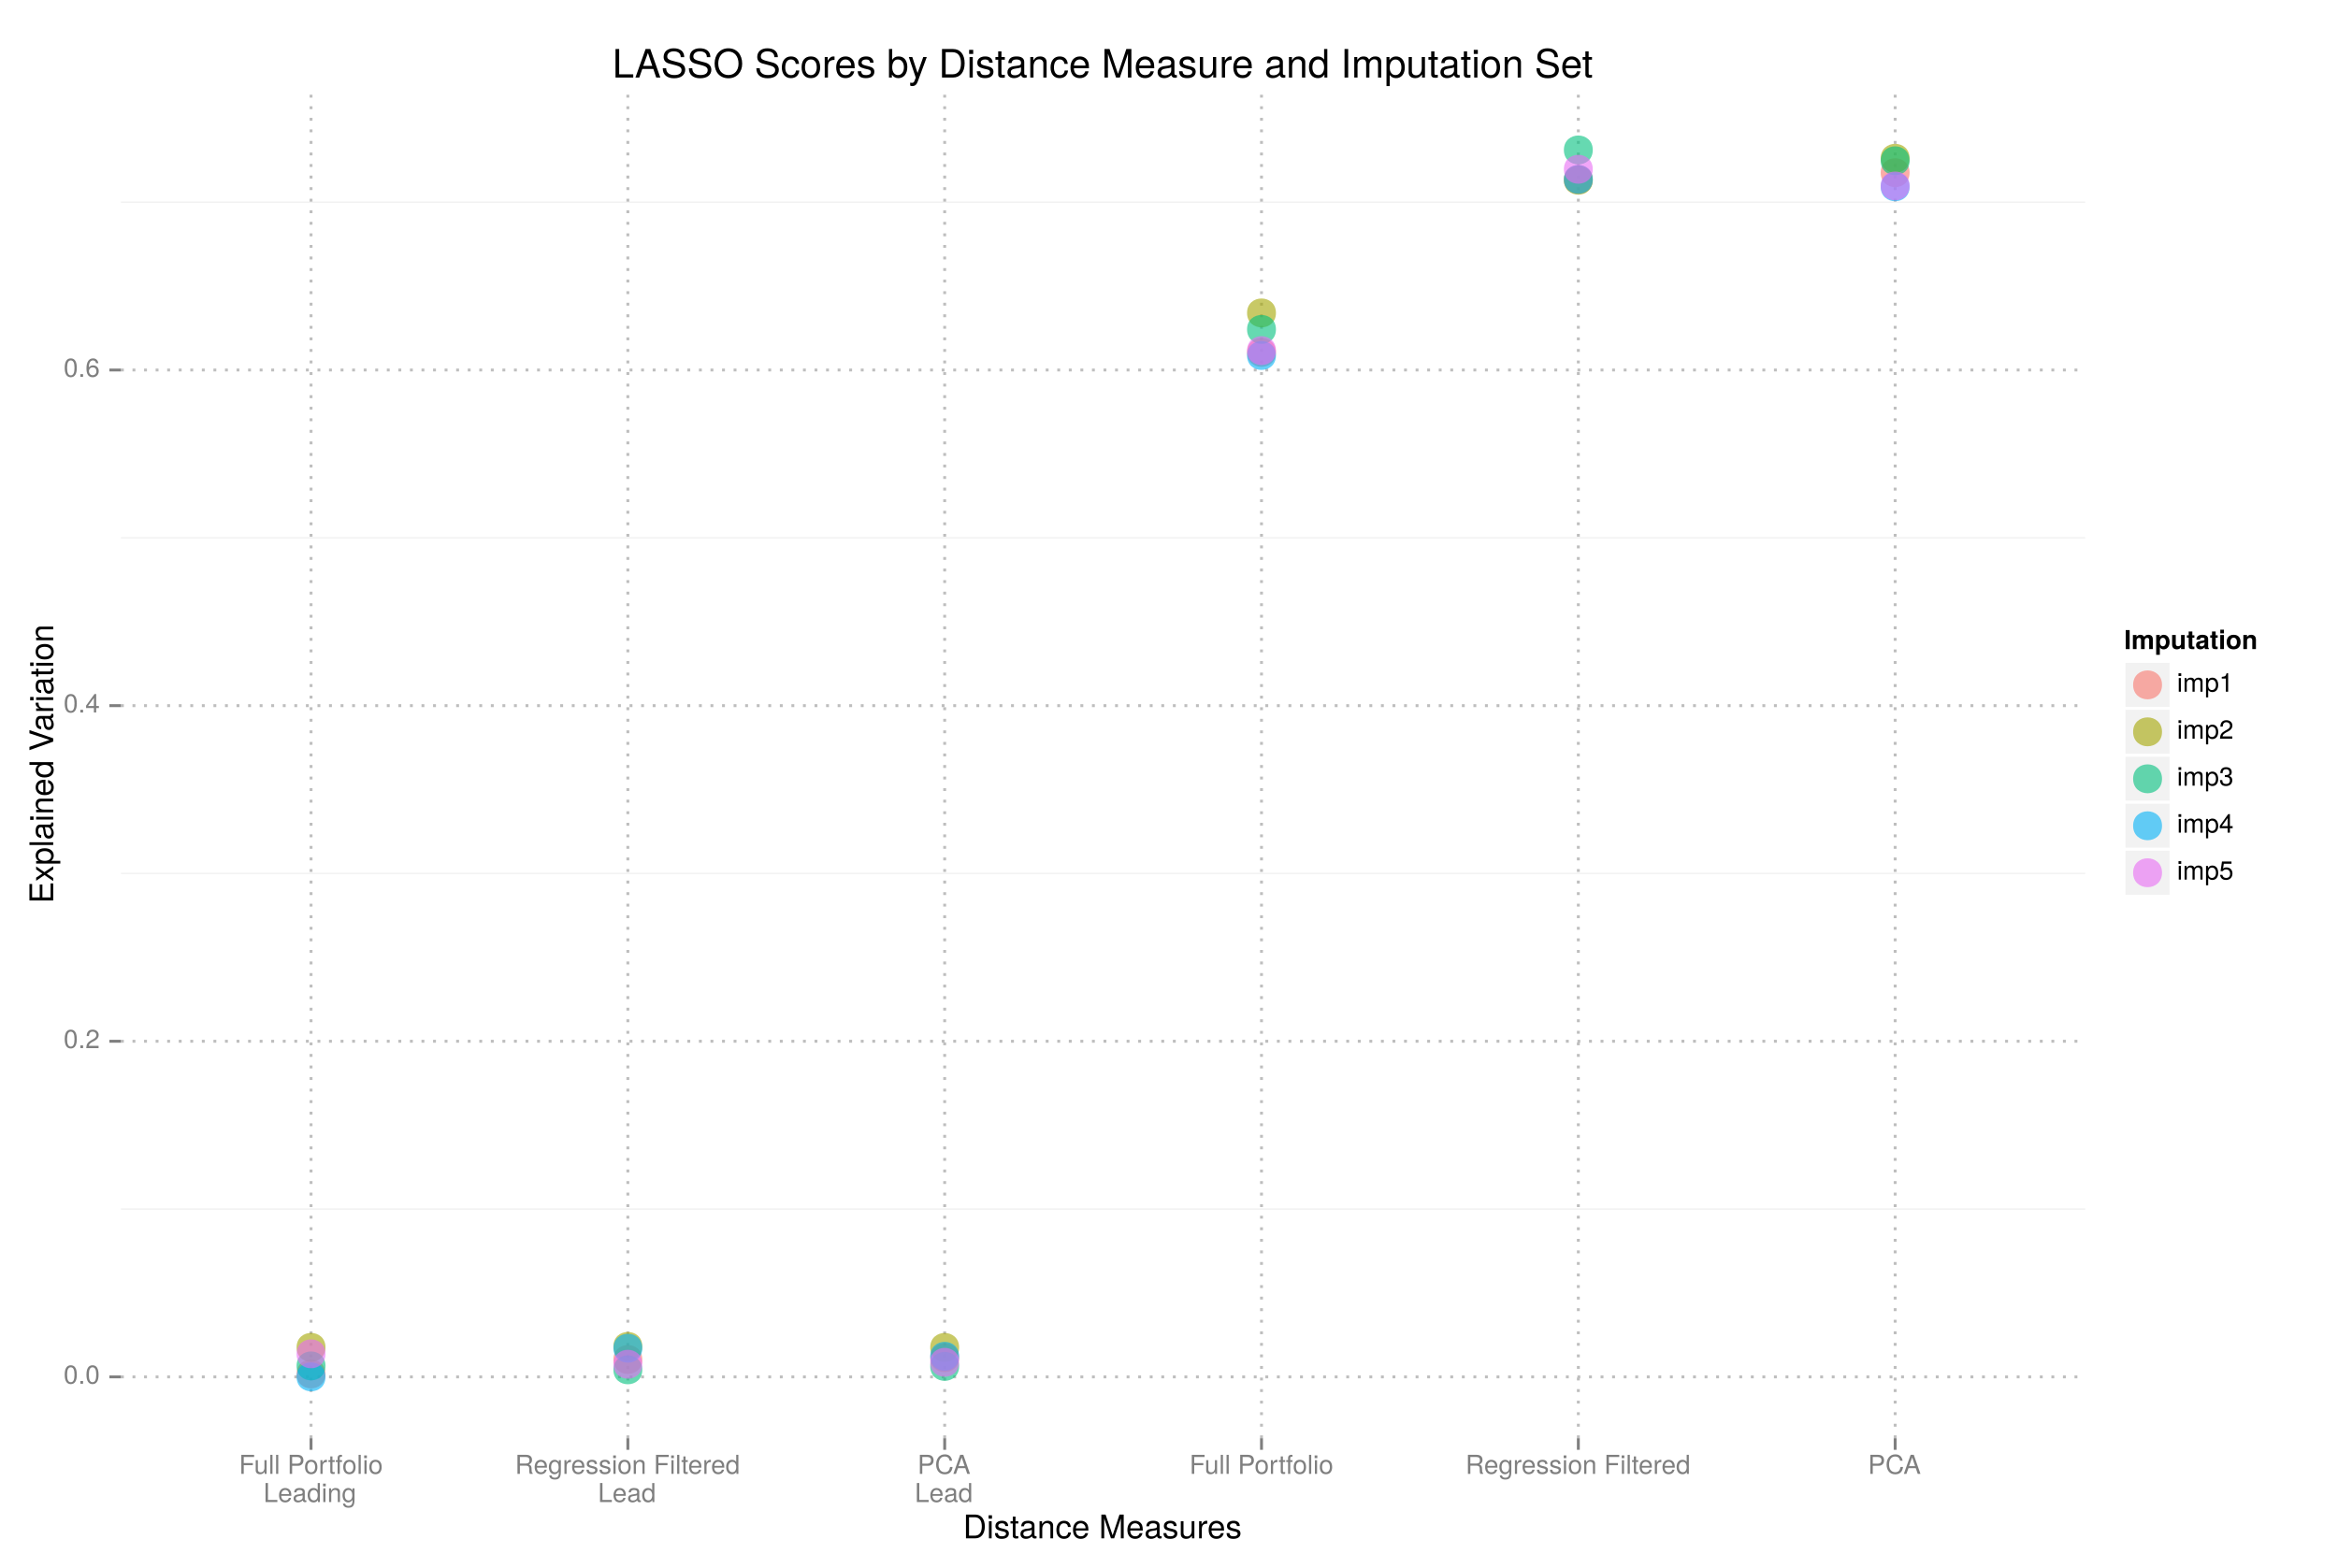 <?xml version="1.0" encoding="UTF-8"?>
<svg xmlns="http://www.w3.org/2000/svg" xmlns:xlink="http://www.w3.org/1999/xlink" width="860pt" height="577pt" viewBox="0 0 860 577" version="1.1">
<defs>
<g>
<symbol overflow="visible" id="glyph0-0">
<path style="stroke:none;" d=""/>
</symbol>
<symbol overflow="visible" id="glyph0-1">
<path style="stroke:none;" d="M 4.859 -3.266 C 4.859 -5.625 4.109 -6.797 2.641 -6.797 C 1.172 -6.797 0.406 -5.609 0.406 -3.328 C 0.406 -1.031 1.188 0.141 2.641 0.141 C 4.078 0.141 4.859 -1.031 4.859 -3.266 Z M 4 -3.344 C 4 -1.422 3.562 -0.562 2.625 -0.562 C 1.734 -0.562 1.281 -1.453 1.281 -3.312 C 1.281 -5.188 1.734 -6.047 2.641 -6.047 C 3.547 -6.047 4 -5.172 4 -3.344 Z M 4 -3.344 "/>
</symbol>
<symbol overflow="visible" id="glyph0-2">
<path style="stroke:none;" d="M 1.828 0 L 1.828 -1 L 0.828 -1 L 0.828 0 Z M 1.828 0 "/>
</symbol>
<symbol overflow="visible" id="glyph0-3">
<path style="stroke:none;" d="M 4.906 -4.812 C 4.906 -5.953 4.016 -6.797 2.719 -6.797 C 1.328 -6.797 0.531 -6.094 0.484 -4.438 L 1.328 -4.438 C 1.391 -5.578 1.859 -6.062 2.703 -6.062 C 3.469 -6.062 4.031 -5.516 4.031 -4.781 C 4.031 -4.25 3.719 -3.797 3.125 -3.438 L 2.234 -2.938 C 0.812 -2.141 0.406 -1.5 0.328 0 L 4.859 0 L 4.859 -0.828 L 1.281 -0.828 C 1.359 -1.391 1.672 -1.75 2.5 -2.234 L 3.469 -2.75 C 4.406 -3.266 4.906 -3.969 4.906 -4.812 Z M 4.906 -4.812 "/>
</symbol>
<symbol overflow="visible" id="glyph0-4">
<path style="stroke:none;" d="M 4.984 -1.625 L 4.984 -2.391 L 3.984 -2.391 L 3.984 -6.797 L 3.359 -6.797 L 0.266 -2.516 L 0.266 -1.625 L 3.141 -1.625 L 3.141 0 L 3.984 0 L 3.984 -1.625 Z M 3.141 -2.391 L 1 -2.391 L 3.141 -5.359 Z M 3.141 -2.391 "/>
</symbol>
<symbol overflow="visible" id="glyph0-5">
<path style="stroke:none;" d="M 4.922 -2.109 C 4.922 -3.375 4.062 -4.234 2.844 -4.234 C 2.172 -4.234 1.641 -3.969 1.281 -3.469 C 1.281 -5.125 1.828 -6.047 2.797 -6.047 C 3.391 -6.047 3.797 -5.672 3.938 -5.031 L 4.781 -5.031 C 4.609 -6.141 3.891 -6.797 2.844 -6.797 C 1.266 -6.797 0.406 -5.469 0.406 -3.094 C 0.406 -0.984 1.141 0.141 2.703 0.141 C 3.984 0.141 4.922 -0.781 4.922 -2.109 Z M 4.062 -2.047 C 4.062 -1.188 3.484 -0.609 2.703 -0.609 C 1.922 -0.609 1.328 -1.219 1.328 -2.094 C 1.328 -2.938 1.906 -3.484 2.734 -3.484 C 3.547 -3.484 4.062 -2.953 4.062 -2.047 Z M 4.062 -2.047 "/>
</symbol>
<symbol overflow="visible" id="glyph0-6">
<path style="stroke:none;" d="M 5.562 -6.203 L 5.562 -7 L 0.859 -7 L 0.859 0 L 1.75 0 L 1.75 -3.188 L 5.094 -3.188 L 5.094 -3.969 L 1.75 -3.969 L 1.75 -6.203 Z M 5.562 -6.203 "/>
</symbol>
<symbol overflow="visible" id="glyph0-7">
<path style="stroke:none;" d="M 4.625 0 L 4.625 -5.031 L 3.828 -5.031 L 3.828 -2.25 C 3.828 -1.234 3.297 -0.562 2.453 -0.562 C 1.828 -0.562 1.422 -0.938 1.422 -1.547 L 1.422 -5.031 L 0.625 -5.031 L 0.625 -1.234 C 0.625 -0.391 1.25 0.141 2.219 0.141 C 2.969 0.141 3.438 -0.109 3.906 -0.781 L 3.906 0 Z M 4.625 0 "/>
</symbol>
<symbol overflow="visible" id="glyph0-8">
<path style="stroke:none;" d="M 1.453 0 L 1.453 -7 L 0.656 -7 L 0.656 0 Z M 1.453 0 "/>
</symbol>
<symbol overflow="visible" id="glyph0-9">
<path style="stroke:none;" d=""/>
</symbol>
<symbol overflow="visible" id="glyph0-10">
<path style="stroke:none;" d="M 5.922 -4.938 C 5.922 -6.25 5.141 -7 3.766 -7 L 0.875 -7 L 0.875 0 L 1.766 0 L 1.766 -2.969 L 3.969 -2.969 C 5.109 -2.969 5.922 -3.781 5.922 -4.938 Z M 4.984 -4.984 C 4.984 -4.219 4.484 -3.75 3.625 -3.75 L 1.766 -3.75 L 1.766 -6.203 L 3.625 -6.203 C 4.484 -6.203 4.984 -5.75 4.984 -4.984 Z M 4.984 -4.984 "/>
</symbol>
<symbol overflow="visible" id="glyph0-11">
<path style="stroke:none;" d="M 4.891 -2.469 C 4.891 -4.219 4.062 -5.172 2.609 -5.172 C 1.203 -5.172 0.344 -4.203 0.344 -2.516 C 0.344 -0.828 1.188 0.141 2.625 0.141 C 4.031 0.141 4.891 -0.828 4.891 -2.469 Z M 4.062 -2.484 C 4.062 -1.312 3.5 -0.594 2.625 -0.594 C 1.734 -0.594 1.188 -1.297 1.188 -2.516 C 1.188 -3.719 1.734 -4.438 2.625 -4.438 C 3.516 -4.438 4.062 -3.734 4.062 -2.484 Z M 4.062 -2.484 "/>
</symbol>
<symbol overflow="visible" id="glyph0-12">
<path style="stroke:none;" d="M 3.078 -4.328 L 3.078 -5.141 C 2.938 -5.156 2.875 -5.172 2.766 -5.172 C 2.25 -5.172 1.859 -4.859 1.406 -4.109 L 1.406 -5.031 L 0.672 -5.031 L 0.672 0 L 1.469 0 L 1.469 -2.609 C 1.469 -3.734 1.844 -4.312 3.078 -4.328 Z M 3.078 -4.328 "/>
</symbol>
<symbol overflow="visible" id="glyph0-13">
<path style="stroke:none;" d="M 2.438 0 L 2.438 -0.672 C 2.328 -0.641 2.203 -0.641 2.047 -0.641 C 1.703 -0.641 1.609 -0.734 1.609 -1.078 L 1.609 -4.375 L 2.438 -4.375 L 2.438 -5.031 L 1.609 -5.031 L 1.609 -6.406 L 0.812 -6.406 L 0.812 -5.031 L 0.141 -5.031 L 0.141 -4.375 L 0.812 -4.375 L 0.812 -0.734 C 0.812 -0.219 1.156 0.062 1.781 0.062 C 1.969 0.062 2.172 0.047 2.438 0 Z M 2.438 0 "/>
</symbol>
<symbol overflow="visible" id="glyph0-14">
<path style="stroke:none;" d="M 2.469 -4.375 L 2.469 -5.031 L 1.641 -5.031 L 1.641 -5.812 C 1.641 -6.156 1.828 -6.328 2.203 -6.328 C 2.266 -6.328 2.297 -6.328 2.469 -6.312 L 2.469 -6.969 C 2.297 -7.016 2.188 -7.016 2.031 -7.016 C 1.281 -7.016 0.844 -6.594 0.844 -5.875 L 0.844 -5.031 L 0.172 -5.031 L 0.172 -4.375 L 0.844 -4.375 L 0.844 0 L 1.641 0 L 1.641 -4.375 Z M 2.469 -4.375 "/>
</symbol>
<symbol overflow="visible" id="glyph0-15">
<path style="stroke:none;" d="M 1.469 0 L 1.469 -5.031 L 0.672 -5.031 L 0.672 0 Z M 1.578 -5.781 L 1.578 -6.781 L 0.578 -6.781 L 0.578 -5.781 Z M 1.578 -5.781 "/>
</symbol>
<symbol overflow="visible" id="glyph0-16">
<path style="stroke:none;" d="M 5.109 0 L 5.109 -0.781 L 1.656 -0.781 L 1.656 -7 L 0.766 -7 L 0.766 0 Z M 5.109 0 "/>
</symbol>
<symbol overflow="visible" id="glyph0-17">
<path style="stroke:none;" d="M 4.922 -2.281 C 4.922 -3.016 4.859 -3.469 4.719 -3.844 C 4.391 -4.672 3.625 -5.172 2.688 -5.172 C 1.281 -5.172 0.391 -4.141 0.391 -2.484 C 0.391 -0.828 1.25 0.141 2.672 0.141 C 3.812 0.141 4.609 -0.516 4.812 -1.531 L 4.016 -1.531 C 3.797 -0.859 3.344 -0.594 2.703 -0.594 C 1.859 -0.594 1.234 -1.125 1.219 -2.281 Z M 4.062 -3 C 4.062 -3 4.062 -2.953 4.062 -2.938 L 1.234 -2.938 C 1.312 -3.828 1.875 -4.438 2.672 -4.438 C 3.469 -4.438 4.062 -3.781 4.062 -3 Z M 4.062 -3 "/>
</symbol>
<symbol overflow="visible" id="glyph0-18">
<path style="stroke:none;" d="M 5.125 -0.016 L 5.125 -0.625 C 5.047 -0.609 5.016 -0.609 4.953 -0.609 C 4.688 -0.609 4.531 -0.75 4.531 -1 L 4.531 -3.797 C 4.531 -4.688 3.875 -5.172 2.641 -5.172 C 1.422 -5.172 0.672 -4.703 0.625 -3.547 L 1.422 -3.547 C 1.5 -4.156 1.859 -4.438 2.609 -4.438 C 3.328 -4.438 3.734 -4.156 3.734 -3.688 L 3.734 -3.469 C 3.734 -3.141 3.531 -3 2.891 -2.922 C 1.766 -2.766 1.594 -2.734 1.281 -2.609 C 0.703 -2.375 0.406 -1.922 0.406 -1.312 C 0.406 -0.391 1.031 0.141 2.047 0.141 C 2.703 0.141 3.312 -0.125 3.766 -0.594 C 3.844 -0.219 4.188 0.062 4.578 0.062 C 4.75 0.062 4.875 0.047 5.125 -0.016 Z M 3.734 -1.734 C 3.734 -1.016 3 -0.562 2.219 -0.562 C 1.609 -0.562 1.234 -0.781 1.234 -1.328 C 1.234 -1.859 1.594 -2.078 2.453 -2.203 C 3.297 -2.328 3.469 -2.359 3.734 -2.484 Z M 3.734 -1.734 "/>
</symbol>
<symbol overflow="visible" id="glyph0-19">
<path style="stroke:none;" d="M 4.75 0 L 4.75 -7 L 3.953 -7 L 3.953 -4.391 C 3.609 -4.906 3.078 -5.172 2.406 -5.172 C 1.109 -5.172 0.25 -4.156 0.25 -2.562 C 0.25 -0.859 1.078 0.141 2.438 0.141 C 3.125 0.141 3.609 -0.109 4.031 -0.734 L 4.031 0 Z M 3.953 -2.5 C 3.953 -1.328 3.391 -0.609 2.547 -0.609 C 1.672 -0.609 1.078 -1.344 1.078 -2.516 C 1.078 -3.688 1.672 -4.422 2.547 -4.422 C 3.406 -4.422 3.953 -3.656 3.953 -2.5 Z M 3.953 -2.5 "/>
</symbol>
<symbol overflow="visible" id="glyph0-20">
<path style="stroke:none;" d="M 4.672 0 L 4.672 -3.797 C 4.672 -4.641 4.047 -5.172 3.078 -5.172 C 2.328 -5.172 1.859 -4.891 1.406 -4.188 L 1.406 -5.031 L 0.672 -5.031 L 0.672 0 L 1.469 0 L 1.469 -2.766 C 1.469 -3.797 2.031 -4.469 2.844 -4.469 C 3.469 -4.469 3.875 -4.094 3.875 -3.484 L 3.875 0 Z M 4.672 0 "/>
</symbol>
<symbol overflow="visible" id="glyph0-21">
<path style="stroke:none;" d="M 4.688 -0.828 L 4.688 -5.031 L 3.953 -5.031 L 3.953 -4.297 C 3.547 -4.891 3.062 -5.172 2.422 -5.172 C 1.141 -5.172 0.281 -4.094 0.281 -2.469 C 0.281 -0.875 1.172 0.141 2.344 0.141 C 2.984 0.141 3.422 -0.125 3.953 -0.766 L 3.953 -0.422 C 3.953 0.906 3.406 1.422 2.469 1.422 C 1.844 1.422 1.359 1.188 1.25 0.578 L 0.438 0.578 C 0.531 1.531 1.266 2.094 2.453 2.094 C 4.016 2.094 4.688 1.391 4.688 -0.828 Z M 3.875 -2.484 C 3.875 -1.281 3.359 -0.594 2.516 -0.594 C 1.641 -0.594 1.109 -1.297 1.109 -2.516 C 1.109 -3.719 1.656 -4.438 2.5 -4.438 C 3.375 -4.438 3.875 -3.703 3.875 -2.484 Z M 3.875 -2.484 "/>
</symbol>
<symbol overflow="visible" id="glyph0-22">
<path style="stroke:none;" d="M 6.516 0 L 6.516 -0.219 C 6.172 -0.453 6.109 -0.703 6.094 -1.625 C 6.078 -2.781 5.906 -3.125 5.141 -3.453 C 5.922 -3.844 6.25 -4.328 6.25 -5.125 C 6.25 -6.328 5.484 -7 4.109 -7 L 0.891 -7 L 0.891 0 L 1.781 0 L 1.781 -3.016 L 4.094 -3.016 C 4.875 -3.016 5.25 -2.625 5.234 -1.766 L 5.234 -1.141 C 5.219 -0.703 5.312 -0.281 5.438 0 Z M 5.312 -5 C 5.312 -4.172 4.891 -3.797 3.938 -3.797 L 1.781 -3.797 L 1.781 -6.203 L 3.938 -6.203 C 4.938 -6.203 5.312 -5.781 5.312 -5 Z M 5.312 -5 "/>
</symbol>
<symbol overflow="visible" id="glyph0-23">
<path style="stroke:none;" d="M 4.406 -1.406 C 4.406 -2.156 3.984 -2.531 2.984 -2.766 L 2.219 -2.953 C 1.562 -3.109 1.281 -3.312 1.281 -3.672 C 1.281 -4.141 1.703 -4.438 2.344 -4.438 C 3 -4.438 3.344 -4.156 3.359 -3.625 L 4.203 -3.625 C 4.188 -4.609 3.547 -5.172 2.375 -5.172 C 1.203 -5.172 0.453 -4.562 0.453 -3.641 C 0.453 -2.844 0.859 -2.469 2.047 -2.188 L 2.797 -2 C 3.344 -1.875 3.562 -1.703 3.562 -1.344 C 3.562 -0.875 3.094 -0.594 2.391 -0.594 C 1.672 -0.594 1.281 -0.766 1.172 -1.531 L 0.328 -1.531 C 0.359 -0.375 1.016 0.141 2.328 0.141 C 3.594 0.141 4.406 -0.438 4.406 -1.406 Z M 4.406 -1.406 "/>
</symbol>
<symbol overflow="visible" id="glyph0-24">
<path style="stroke:none;" d="M 6.5 -2.547 L 5.578 -2.547 C 5.359 -1.234 4.812 -0.609 3.625 -0.609 C 2.234 -0.609 1.359 -1.672 1.359 -3.422 C 1.359 -5.219 2.203 -6.375 3.547 -6.375 C 4.641 -6.375 5.219 -5.891 5.438 -4.828 L 6.344 -4.828 C 6.078 -6.359 5.188 -7.172 3.656 -7.172 C 1.531 -7.172 0.453 -5.453 0.453 -3.422 C 0.453 -1.375 1.562 0.172 3.609 0.172 C 5.328 0.172 6.281 -0.734 6.5 -2.547 Z M 6.5 -2.547 "/>
</symbol>
<symbol overflow="visible" id="glyph0-25">
<path style="stroke:none;" d="M 6.266 0 L 3.812 -7 L 2.656 -7 L 0.156 0 L 1.109 0 L 1.859 -2.094 L 4.547 -2.094 L 5.266 0 Z M 4.297 -2.844 L 2.078 -2.844 L 3.219 -6.031 Z M 4.297 -2.844 "/>
</symbol>
<symbol overflow="visible" id="glyph0-26">
<path style="stroke:none;" d="M 7.297 0 L 7.297 -3.766 C 7.297 -4.672 6.797 -5.172 5.859 -5.172 C 5.188 -5.172 4.781 -4.969 4.312 -4.406 C 4.016 -4.938 3.609 -5.172 2.953 -5.172 C 2.281 -5.172 1.844 -4.922 1.406 -4.312 L 1.406 -5.031 L 0.688 -5.031 L 0.688 0 L 1.484 0 L 1.484 -3.156 C 1.484 -3.891 2 -4.469 2.656 -4.469 C 3.25 -4.469 3.594 -4.109 3.594 -3.469 L 3.594 0 L 4.391 0 L 4.391 -3.156 C 4.391 -3.891 4.922 -4.469 5.578 -4.469 C 6.156 -4.469 6.5 -4.094 6.5 -3.469 L 6.5 0 Z M 7.297 0 "/>
</symbol>
<symbol overflow="visible" id="glyph0-27">
<path style="stroke:none;" d="M 5.016 -2.469 C 5.016 -4.156 4.188 -5.172 2.859 -5.172 C 2.172 -5.172 1.625 -4.859 1.25 -4.266 L 1.25 -5.031 L 0.531 -5.031 L 0.531 2.094 L 1.328 2.094 L 1.328 -0.609 C 1.75 -0.094 2.219 0.141 2.875 0.141 C 4.156 0.141 5.016 -0.859 5.016 -2.469 Z M 4.188 -2.484 C 4.188 -1.344 3.594 -0.609 2.719 -0.609 C 1.875 -0.609 1.328 -1.297 1.328 -2.469 C 1.328 -3.656 1.875 -4.422 2.719 -4.422 C 3.609 -4.422 4.188 -3.688 4.188 -2.484 Z M 4.188 -2.484 "/>
</symbol>
<symbol overflow="visible" id="glyph0-28">
<path style="stroke:none;" d="M 3.328 0 L 3.328 -6.797 L 2.766 -6.797 C 2.469 -5.75 2.281 -5.609 0.984 -5.453 L 0.984 -4.844 L 2.484 -4.844 L 2.484 0 Z M 3.328 0 "/>
</symbol>
<symbol overflow="visible" id="glyph0-29">
<path style="stroke:none;" d="M 4.859 -1.969 C 4.859 -2.797 4.516 -3.281 3.703 -3.562 C 4.344 -3.812 4.656 -4.25 4.656 -4.938 C 4.656 -6.109 3.875 -6.797 2.578 -6.797 C 1.203 -6.797 0.484 -6.047 0.453 -4.609 L 1.297 -4.609 C 1.312 -5.609 1.734 -6.062 2.594 -6.062 C 3.344 -6.062 3.797 -5.625 3.797 -4.906 C 3.797 -4.172 3.469 -3.875 2.125 -3.875 L 2.125 -3.172 L 2.578 -3.172 C 3.516 -3.172 3.984 -2.719 3.984 -1.969 C 3.984 -1.109 3.469 -0.609 2.578 -0.609 C 1.656 -0.609 1.203 -1.062 1.156 -2.047 L 0.312 -2.047 C 0.406 -0.531 1.156 0.141 2.547 0.141 C 3.953 0.141 4.859 -0.688 4.859 -1.969 Z M 4.859 -1.969 "/>
</symbol>
<symbol overflow="visible" id="glyph0-30">
<path style="stroke:none;" d="M 4.922 -2.25 C 4.922 -3.594 4.031 -4.484 2.719 -4.484 C 2.25 -4.484 1.859 -4.359 1.469 -4.062 L 1.734 -5.828 L 4.562 -5.828 L 4.562 -6.656 L 1.062 -6.656 L 0.547 -3.094 L 1.328 -3.094 C 1.719 -3.562 2.047 -3.734 2.578 -3.734 C 3.484 -3.734 4.062 -3.141 4.062 -2.141 C 4.062 -1.156 3.484 -0.609 2.578 -0.609 C 1.828 -0.609 1.375 -0.984 1.188 -1.75 L 0.328 -1.75 C 0.609 -0.391 1.375 0.141 2.594 0.141 C 3.969 0.141 4.922 -0.812 4.922 -2.25 Z M 4.922 -2.25 "/>
</symbol>
<symbol overflow="visible" id="glyph1-0">
<path style="stroke:none;" d=""/>
</symbol>
<symbol overflow="visible" id="glyph1-1">
<path style="stroke:none;" d="M 8 -4.375 C 8 -7.094 6.656 -8.75 4.438 -8.75 L 1.062 -8.75 L 1.062 0 L 4.438 0 C 6.641 0 8 -1.656 8 -4.375 Z M 6.891 -4.375 C 6.891 -2.156 5.969 -0.984 4.25 -0.984 L 2.188 -0.984 L 2.188 -7.766 L 4.25 -7.766 C 5.969 -7.766 6.891 -6.594 6.891 -4.375 Z M 6.891 -4.375 "/>
</symbol>
<symbol overflow="visible" id="glyph1-2">
<path style="stroke:none;" d="M 1.844 0 L 1.844 -6.281 L 0.844 -6.281 L 0.844 0 Z M 1.969 -7.234 L 1.969 -8.484 L 0.719 -8.484 L 0.719 -7.234 Z M 1.969 -7.234 "/>
</symbol>
<symbol overflow="visible" id="glyph1-3">
<path style="stroke:none;" d="M 5.516 -1.766 C 5.516 -2.703 4.984 -3.172 3.734 -3.469 L 2.766 -3.703 C 1.953 -3.891 1.609 -4.156 1.609 -4.594 C 1.609 -5.172 2.125 -5.547 2.938 -5.547 C 3.75 -5.547 4.172 -5.203 4.203 -4.531 L 5.25 -4.531 C 5.25 -5.766 4.422 -6.469 2.969 -6.469 C 1.516 -6.469 0.562 -5.719 0.562 -4.547 C 0.562 -3.562 1.062 -3.094 2.562 -2.734 L 3.484 -2.516 C 4.188 -2.344 4.469 -2.141 4.469 -1.688 C 4.469 -1.094 3.875 -0.75 3 -0.75 C 2.094 -0.75 1.594 -0.953 1.469 -1.922 L 0.406 -1.922 C 0.453 -0.469 1.266 0.188 2.922 0.188 C 4.5 0.188 5.516 -0.547 5.516 -1.766 Z M 5.516 -1.766 "/>
</symbol>
<symbol overflow="visible" id="glyph1-4">
<path style="stroke:none;" d="M 3.047 0 L 3.047 -0.844 C 2.922 -0.797 2.766 -0.797 2.562 -0.797 C 2.141 -0.797 2.016 -0.906 2.016 -1.359 L 2.016 -5.469 L 3.047 -5.469 L 3.047 -6.281 L 2.016 -6.281 L 2.016 -8.016 L 1.016 -8.016 L 1.016 -6.281 L 0.172 -6.281 L 0.172 -5.469 L 1.016 -5.469 L 1.016 -0.906 C 1.016 -0.281 1.453 0.078 2.234 0.078 C 2.469 0.078 2.719 0.062 3.047 0 Z M 3.047 0 "/>
</symbol>
<symbol overflow="visible" id="glyph1-5">
<path style="stroke:none;" d="M 6.422 -0.031 L 6.422 -0.781 C 6.312 -0.75 6.266 -0.75 6.203 -0.75 C 5.859 -0.75 5.656 -0.938 5.656 -1.25 L 5.656 -4.75 C 5.656 -5.875 4.844 -6.469 3.297 -6.469 C 1.781 -6.469 0.844 -5.875 0.781 -4.422 L 1.781 -4.422 C 1.875 -5.203 2.328 -5.547 3.266 -5.547 C 4.156 -5.547 4.672 -5.203 4.672 -4.609 L 4.672 -4.344 C 4.672 -3.922 4.422 -3.75 3.625 -3.641 C 2.203 -3.469 1.984 -3.422 1.609 -3.266 C 0.875 -2.969 0.5 -2.406 0.5 -1.625 C 0.5 -0.484 1.297 0.188 2.562 0.188 C 3.375 0.188 4.156 -0.156 4.703 -0.75 C 4.812 -0.266 5.25 0.078 5.734 0.078 C 5.938 0.078 6.094 0.062 6.422 -0.031 Z M 4.672 -2.172 C 4.672 -1.266 3.75 -0.703 2.781 -0.703 C 2 -0.703 1.547 -0.969 1.547 -1.656 C 1.547 -2.312 1.984 -2.609 3.062 -2.766 C 4.109 -2.906 4.328 -2.953 4.672 -3.109 Z M 4.672 -2.172 "/>
</symbol>
<symbol overflow="visible" id="glyph1-6">
<path style="stroke:none;" d="M 5.844 0 L 5.844 -4.75 C 5.844 -5.797 5.062 -6.469 3.859 -6.469 C 2.922 -6.469 2.312 -6.109 1.766 -5.234 L 1.766 -6.281 L 0.844 -6.281 L 0.844 0 L 1.844 0 L 1.844 -3.469 C 1.844 -4.75 2.531 -5.594 3.547 -5.594 C 4.344 -5.594 4.844 -5.109 4.844 -4.359 L 4.844 0 Z M 5.844 0 "/>
</symbol>
<symbol overflow="visible" id="glyph1-7">
<path style="stroke:none;" d="M 5.719 -2.156 L 4.719 -2.156 C 4.547 -1.156 4.031 -0.75 3.188 -0.75 C 2.078 -0.75 1.422 -1.594 1.422 -3.078 C 1.422 -4.656 2.062 -5.547 3.156 -5.547 C 4 -5.547 4.531 -5.047 4.641 -4.172 L 5.656 -4.172 C 5.531 -5.719 4.578 -6.469 3.172 -6.469 C 1.469 -6.469 0.375 -5.172 0.375 -3.078 C 0.375 -1.062 1.453 0.188 3.156 0.188 C 4.656 0.188 5.609 -0.719 5.719 -2.156 Z M 5.719 -2.156 "/>
</symbol>
<symbol overflow="visible" id="glyph1-8">
<path style="stroke:none;" d="M 6.156 -2.859 C 6.156 -3.766 6.078 -4.344 5.906 -4.812 C 5.5 -5.844 4.531 -6.469 3.359 -6.469 C 1.609 -6.469 0.484 -5.172 0.484 -3.109 C 0.484 -1.047 1.578 0.188 3.344 0.188 C 4.781 0.188 5.766 -0.641 6.031 -1.906 L 5.016 -1.906 C 4.734 -1.078 4.172 -0.75 3.375 -0.75 C 2.328 -0.75 1.547 -1.422 1.531 -2.859 Z M 5.094 -3.75 C 5.094 -3.75 5.094 -3.703 5.078 -3.672 L 1.547 -3.672 C 1.625 -4.781 2.344 -5.547 3.344 -5.547 C 4.328 -5.547 5.094 -4.734 5.094 -3.75 Z M 5.094 -3.75 "/>
</symbol>
<symbol overflow="visible" id="glyph1-9">
<path style="stroke:none;" d=""/>
</symbol>
<symbol overflow="visible" id="glyph1-10">
<path style="stroke:none;" d="M 9.125 0 L 9.125 -8.75 L 7.578 -8.75 L 5.047 -1.125 L 2.453 -8.75 L 0.906 -8.75 L 0.906 0 L 1.953 0 L 1.953 -7.328 L 4.438 0 L 5.609 0 L 8.078 -7.328 L 8.078 0 Z M 9.125 0 "/>
</symbol>
<symbol overflow="visible" id="glyph1-11">
<path style="stroke:none;" d="M 5.781 0 L 5.781 -6.281 L 4.781 -6.281 L 4.781 -2.812 C 4.781 -1.531 4.109 -0.703 3.078 -0.703 C 2.281 -0.703 1.781 -1.172 1.781 -1.938 L 1.781 -6.281 L 0.781 -6.281 L 0.781 -1.531 C 0.781 -0.484 1.562 0.188 2.781 0.188 C 3.703 0.188 4.297 -0.141 4.891 -0.969 L 4.891 0 Z M 5.781 0 "/>
</symbol>
<symbol overflow="visible" id="glyph1-12">
<path style="stroke:none;" d="M 3.859 -5.406 L 3.859 -6.438 C 3.688 -6.453 3.594 -6.469 3.469 -6.469 C 2.812 -6.469 2.328 -6.078 1.75 -5.141 L 1.75 -6.281 L 0.844 -6.281 L 0.844 0 L 1.844 0 L 1.844 -3.266 C 1.844 -4.688 2.297 -5.391 3.859 -5.406 Z M 3.859 -5.406 "/>
</symbol>
<symbol overflow="visible" id="glyph2-0">
<path style="stroke:none;" d=""/>
</symbol>
<symbol overflow="visible" id="glyph2-1">
<path style="stroke:none;" d="M 0 -7.359 L -0.984 -7.359 L -0.984 -2.203 L -3.984 -2.203 L -3.984 -6.953 L -4.969 -6.953 L -4.969 -2.203 L -7.766 -2.203 L -7.766 -7.141 L -8.75 -7.141 L -8.75 -1.078 L 0 -1.078 Z M 0 -7.359 "/>
</symbol>
<symbol overflow="visible" id="glyph2-2">
<path style="stroke:none;" d="M 0 -5.672 L -3.25 -3.5 L -6.281 -5.609 L -6.281 -4.484 L -4.016 -2.969 L -6.281 -1.469 L -6.281 -0.328 L -3.203 -2.422 L 0 -0.203 L 0 -1.344 L -2.406 -2.938 L 0 -4.516 Z M 0 -5.672 "/>
</symbol>
<symbol overflow="visible" id="glyph2-3">
<path style="stroke:none;" d="M -3.078 -6.281 C -5.203 -6.281 -6.469 -5.25 -6.469 -3.578 C -6.469 -2.719 -6.078 -2.047 -5.344 -1.578 L -6.281 -1.578 L -6.281 -0.656 L 2.609 -0.656 L 2.609 -1.656 L -0.75 -1.656 C -0.109 -2.188 0.188 -2.766 0.188 -3.594 C 0.188 -5.203 -1.078 -6.281 -3.078 -6.281 Z M -3.109 -5.234 C -1.688 -5.234 -0.75 -4.5 -0.75 -3.406 C -0.75 -2.359 -1.625 -1.656 -3.094 -1.656 C -4.578 -1.656 -5.531 -2.359 -5.531 -3.406 C -5.531 -4.516 -4.609 -5.234 -3.109 -5.234 Z M -3.109 -5.234 "/>
</symbol>
<symbol overflow="visible" id="glyph2-4">
<path style="stroke:none;" d="M 0 -1.812 L -8.75 -1.812 L -8.75 -0.812 L 0 -0.812 Z M 0 -1.812 "/>
</symbol>
<symbol overflow="visible" id="glyph2-5">
<path style="stroke:none;" d="M -0.031 -6.422 L -0.781 -6.422 C -0.75 -6.312 -0.75 -6.266 -0.75 -6.203 C -0.75 -5.859 -0.938 -5.656 -1.25 -5.656 L -4.75 -5.656 C -5.875 -5.656 -6.469 -4.844 -6.469 -3.297 C -6.469 -1.781 -5.875 -0.844 -4.422 -0.781 L -4.422 -1.781 C -5.203 -1.875 -5.547 -2.328 -5.547 -3.266 C -5.547 -4.156 -5.203 -4.672 -4.609 -4.672 L -4.344 -4.672 C -3.922 -4.672 -3.75 -4.422 -3.641 -3.625 C -3.469 -2.203 -3.422 -1.984 -3.266 -1.609 C -2.969 -0.875 -2.406 -0.5 -1.625 -0.5 C -0.484 -0.5 0.188 -1.297 0.188 -2.562 C 0.188 -3.375 -0.156 -4.156 -0.75 -4.703 C -0.266 -4.812 0.078 -5.25 0.078 -5.734 C 0.078 -5.938 0.062 -6.094 -0.031 -6.422 Z M -2.172 -4.672 C -1.266 -4.672 -0.703 -3.75 -0.703 -2.781 C -0.703 -2 -0.969 -1.547 -1.656 -1.547 C -2.312 -1.547 -2.609 -1.984 -2.766 -3.062 C -2.906 -4.109 -2.953 -4.328 -3.109 -4.672 Z M -2.172 -4.672 "/>
</symbol>
<symbol overflow="visible" id="glyph2-6">
<path style="stroke:none;" d="M 0 -1.844 L -6.281 -1.844 L -6.281 -0.844 L 0 -0.844 Z M -7.234 -1.969 L -8.484 -1.969 L -8.484 -0.719 L -7.234 -0.719 Z M -7.234 -1.969 "/>
</symbol>
<symbol overflow="visible" id="glyph2-7">
<path style="stroke:none;" d="M 0 -5.844 L -4.75 -5.844 C -5.797 -5.844 -6.469 -5.062 -6.469 -3.859 C -6.469 -2.922 -6.109 -2.312 -5.234 -1.766 L -6.281 -1.766 L -6.281 -0.844 L 0 -0.844 L 0 -1.844 L -3.469 -1.844 C -4.75 -1.844 -5.594 -2.531 -5.594 -3.547 C -5.594 -4.344 -5.109 -4.844 -4.359 -4.844 L 0 -4.844 Z M 0 -5.844 "/>
</symbol>
<symbol overflow="visible" id="glyph2-8">
<path style="stroke:none;" d="M -2.859 -6.156 C -3.766 -6.156 -4.344 -6.078 -4.812 -5.906 C -5.844 -5.5 -6.469 -4.531 -6.469 -3.359 C -6.469 -1.609 -5.172 -0.484 -3.109 -0.484 C -1.047 -0.484 0.188 -1.578 0.188 -3.344 C 0.188 -4.781 -0.641 -5.766 -1.906 -6.031 L -1.906 -5.016 C -1.078 -4.734 -0.75 -4.172 -0.75 -3.375 C -0.75 -2.328 -1.422 -1.547 -2.859 -1.531 Z M -3.75 -5.094 C -3.75 -5.094 -3.703 -5.094 -3.672 -5.078 L -3.672 -1.547 C -4.781 -1.625 -5.547 -2.344 -5.547 -3.344 C -5.547 -4.328 -4.734 -5.094 -3.75 -5.094 Z M -3.75 -5.094 "/>
</symbol>
<symbol overflow="visible" id="glyph2-9">
<path style="stroke:none;" d="M 0 -5.938 L -8.75 -5.938 L -8.75 -4.938 L -5.5 -4.938 C -6.125 -4.531 -6.469 -3.859 -6.469 -3.016 C -6.469 -1.375 -5.203 -0.312 -3.203 -0.312 C -1.078 -0.312 0.188 -1.359 0.188 -3.047 C 0.188 -3.906 -0.141 -4.516 -0.922 -5.047 L 0 -5.047 Z M -3.125 -4.938 C -1.672 -4.938 -0.75 -4.25 -0.75 -3.188 C -0.75 -2.094 -1.688 -1.359 -3.141 -1.359 C -4.609 -1.359 -5.531 -2.094 -5.531 -3.188 C -5.531 -4.266 -4.578 -4.938 -3.125 -4.938 Z M -3.125 -4.938 "/>
</symbol>
<symbol overflow="visible" id="glyph2-10">
<path style="stroke:none;" d=""/>
</symbol>
<symbol overflow="visible" id="glyph2-11">
<path style="stroke:none;" d="M -8.75 -7.734 L -8.75 -6.547 L -1.344 -4.125 L -8.75 -1.562 L -8.75 -0.359 L 0 -3.5 L 0 -4.703 Z M -8.75 -7.734 "/>
</symbol>
<symbol overflow="visible" id="glyph2-12">
<path style="stroke:none;" d="M -5.406 -3.859 L -6.438 -3.859 C -6.453 -3.688 -6.469 -3.594 -6.469 -3.469 C -6.469 -2.812 -6.078 -2.328 -5.141 -1.75 L -6.281 -1.75 L -6.281 -0.844 L 0 -0.844 L 0 -1.844 L -3.266 -1.844 C -4.688 -1.844 -5.391 -2.297 -5.406 -3.859 Z M -5.406 -3.859 "/>
</symbol>
<symbol overflow="visible" id="glyph2-13">
<path style="stroke:none;" d="M 0 -3.047 L -0.844 -3.047 C -0.797 -2.922 -0.797 -2.766 -0.797 -2.562 C -0.797 -2.141 -0.906 -2.016 -1.359 -2.016 L -5.469 -2.016 L -5.469 -3.047 L -6.281 -3.047 L -6.281 -2.016 L -8.016 -2.016 L -8.016 -1.016 L -6.281 -1.016 L -6.281 -0.172 L -5.469 -0.172 L -5.469 -1.016 L -0.906 -1.016 C -0.281 -1.016 0.078 -1.453 0.078 -2.234 C 0.078 -2.469 0.062 -2.719 0 -3.047 Z M 0 -3.047 "/>
</symbol>
<symbol overflow="visible" id="glyph2-14">
<path style="stroke:none;" d="M -3.094 -6.125 C -5.266 -6.125 -6.469 -5.078 -6.469 -3.266 C -6.469 -1.5 -5.25 -0.438 -3.141 -0.438 C -1.031 -0.438 0.188 -1.484 0.188 -3.281 C 0.188 -5.047 -1.031 -6.125 -3.094 -6.125 Z M -3.109 -5.078 C -1.625 -5.078 -0.75 -4.375 -0.75 -3.281 C -0.75 -2.156 -1.625 -1.469 -3.141 -1.469 C -4.656 -1.469 -5.547 -2.156 -5.547 -3.281 C -5.547 -4.406 -4.672 -5.078 -3.109 -5.078 Z M -3.109 -5.078 "/>
</symbol>
<symbol overflow="visible" id="glyph3-0">
<path style="stroke:none;" d=""/>
</symbol>
<symbol overflow="visible" id="glyph3-1">
<path style="stroke:none;" d="M 2.047 0 L 2.047 -7 L 0.609 -7 L 0.609 0 Z M 2.047 0 "/>
</symbol>
<symbol overflow="visible" id="glyph3-2">
<path style="stroke:none;" d="M 7.906 0 L 7.906 -3.672 C 7.906 -4.672 7.297 -5.266 6.25 -5.266 C 5.609 -5.266 5.141 -5.031 4.734 -4.5 C 4.484 -4.984 3.969 -5.266 3.328 -5.266 C 2.734 -5.266 2.344 -5.062 1.906 -4.531 L 1.906 -5.188 L 0.578 -5.188 L 0.578 0 L 1.922 0 L 1.922 -3.109 C 1.922 -3.734 2.266 -4.125 2.844 -4.125 C 3.297 -4.125 3.562 -3.859 3.562 -3.453 L 3.562 0 L 4.906 0 L 4.906 -3.109 C 4.906 -3.734 5.25 -4.125 5.828 -4.125 C 6.281 -4.125 6.562 -3.859 6.562 -3.453 L 6.562 0 Z M 7.906 0 "/>
</symbol>
<symbol overflow="visible" id="glyph3-3">
<path style="stroke:none;" d="M 5.5 -2.594 C 5.5 -4.125 4.688 -5.266 3.344 -5.266 C 2.688 -5.266 2.219 -4.984 1.906 -4.406 L 1.906 -5.188 L 0.562 -5.188 L 0.562 2.094 L 1.906 2.094 L 1.906 -0.688 C 2.219 -0.109 2.688 0.094 3.344 0.094 C 4.578 0.094 5.5 -1.016 5.5 -2.594 Z M 4.156 -2.578 C 4.156 -1.625 3.688 -1.031 3.031 -1.031 C 2.359 -1.031 1.906 -1.625 1.906 -2.594 C 1.906 -3.562 2.359 -4.141 3.031 -4.141 C 3.719 -4.141 4.156 -3.562 4.156 -2.578 Z M 4.156 -2.578 "/>
</symbol>
<symbol overflow="visible" id="glyph3-4">
<path style="stroke:none;" d="M 5.188 0 L 5.188 -5.188 L 3.844 -5.188 L 3.844 -2.078 C 3.844 -1.453 3.422 -1.062 2.766 -1.062 C 2.188 -1.062 1.906 -1.359 1.906 -1.984 L 1.906 -5.188 L 0.562 -5.188 L 0.562 -1.703 C 0.562 -0.562 1.188 0.094 2.297 0.094 C 3 0.094 3.469 -0.172 3.844 -0.688 L 3.844 0 Z M 5.188 0 "/>
</symbol>
<symbol overflow="visible" id="glyph3-5">
<path style="stroke:none;" d="M 2.891 0 L 2.891 -0.938 C 2.75 -0.922 2.672 -0.906 2.578 -0.906 C 2.219 -0.906 2.141 -1.016 2.141 -1.484 L 2.141 -4.188 L 2.891 -4.188 L 2.891 -5.078 L 2.141 -5.078 L 2.141 -6.469 L 0.797 -6.469 L 0.797 -5.078 L 0.141 -5.078 L 0.141 -4.188 L 0.797 -4.188 L 0.797 -1.109 C 0.797 -0.297 1.234 0.031 2.109 0.031 C 2.406 0.031 2.641 0.016 2.891 0 Z M 2.891 0 "/>
</symbol>
<symbol overflow="visible" id="glyph3-6">
<path style="stroke:none;" d="M 5.031 0 L 5.031 -0.156 C 4.781 -0.391 4.719 -0.531 4.719 -0.797 L 4.719 -3.672 C 4.719 -4.734 4 -5.266 2.594 -5.266 C 1.203 -5.266 0.469 -4.672 0.391 -3.469 L 1.672 -3.469 C 1.75 -4.016 1.969 -4.188 2.625 -4.188 C 3.141 -4.188 3.406 -4.016 3.406 -3.672 C 3.406 -3.125 3 -3.172 2.328 -3.062 L 1.797 -2.969 C 0.766 -2.781 0.266 -2.344 0.266 -1.406 C 0.266 -0.391 0.984 0.094 1.844 0.094 C 2.422 0.094 2.938 -0.156 3.422 -0.656 C 3.422 -0.391 3.438 -0.156 3.562 0 Z M 3.406 -2.219 C 3.406 -1.438 3.016 -1 2.344 -1 C 1.891 -1 1.609 -1.172 1.609 -1.547 C 1.609 -1.953 1.828 -2.094 2.375 -2.203 L 2.844 -2.281 C 3.188 -2.344 3.25 -2.375 3.406 -2.453 Z M 3.406 -2.219 "/>
</symbol>
<symbol overflow="visible" id="glyph3-7">
<path style="stroke:none;" d="M 1.984 0 L 1.984 -5.188 L 0.641 -5.188 L 0.641 0 Z M 2 -5.797 L 2 -7.141 L 0.656 -7.141 L 0.656 -5.797 Z M 2 -5.797 "/>
</symbol>
<symbol overflow="visible" id="glyph3-8">
<path style="stroke:none;" d="M 5.453 -2.547 C 5.453 -4.312 4.516 -5.266 2.891 -5.266 C 1.312 -5.266 0.328 -4.281 0.328 -2.594 C 0.328 -0.875 1.312 0.094 2.891 0.094 C 4.469 0.094 5.453 -0.891 5.453 -2.547 Z M 4.109 -2.578 C 4.109 -1.609 3.609 -1 2.891 -1 C 2.172 -1 1.672 -1.609 1.672 -2.594 C 1.672 -3.578 2.172 -4.188 2.891 -4.188 C 3.641 -4.188 4.109 -3.594 4.109 -2.578 Z M 4.109 -2.578 "/>
</symbol>
<symbol overflow="visible" id="glyph3-9">
<path style="stroke:none;" d="M 5.234 0 L 5.234 -3.469 C 5.234 -4.609 4.609 -5.266 3.5 -5.266 C 2.797 -5.266 2.328 -5.016 1.953 -4.438 L 1.953 -5.188 L 0.609 -5.188 L 0.609 0 L 1.953 0 L 1.953 -3.109 C 1.953 -3.719 2.375 -4.125 3.031 -4.125 C 3.609 -4.125 3.891 -3.812 3.891 -3.188 L 3.891 0 Z M 5.234 0 "/>
</symbol>
<symbol overflow="visible" id="glyph4-0">
<path style="stroke:none;" d=""/>
</symbol>
<symbol overflow="visible" id="glyph4-1">
<path style="stroke:none;" d="M 7.672 0 L 7.672 -1.188 L 2.5 -1.188 L 2.5 -10.5 L 1.156 -10.5 L 1.156 0 Z M 7.672 0 "/>
</symbol>
<symbol overflow="visible" id="glyph4-2">
<path style="stroke:none;" d="M 9.406 0 L 5.719 -10.5 L 3.984 -10.5 L 0.25 0 L 1.672 0 L 2.781 -3.156 L 6.828 -3.156 L 7.906 0 Z M 6.453 -4.281 L 3.109 -4.281 L 4.844 -9.062 Z M 6.453 -4.281 "/>
</symbol>
<symbol overflow="visible" id="glyph4-3">
<path style="stroke:none;" d="M 8.953 -2.875 C 8.953 -4.172 8.141 -5.125 6.719 -5.516 L 4.078 -6.219 C 2.812 -6.562 2.344 -6.969 2.344 -7.781 C 2.344 -8.844 3.281 -9.641 4.703 -9.641 C 6.375 -9.641 7.312 -8.875 7.312 -7.5 L 8.594 -7.5 C 8.594 -9.562 7.156 -10.766 4.734 -10.766 C 2.438 -10.766 1.016 -9.5 1.016 -7.594 C 1.016 -6.312 1.688 -5.5 3.062 -5.141 L 5.672 -4.453 C 7 -4.109 7.609 -3.578 7.609 -2.75 C 7.609 -1.594 6.734 -0.922 4.922 -0.922 C 2.938 -0.922 1.953 -1.922 1.953 -3.422 L 0.688 -3.422 C 0.688 -0.938 2.359 0.266 4.844 0.266 C 7.5 0.266 8.953 -1.016 8.953 -2.875 Z M 8.953 -2.875 "/>
</symbol>
<symbol overflow="visible" id="glyph4-4">
<path style="stroke:none;" d="M 10.688 -5.078 C 10.688 -8.469 8.688 -10.766 5.609 -10.766 C 2.594 -10.766 0.547 -8.453 0.547 -5.172 C 0.547 -1.891 2.594 0.266 5.625 0.266 C 8.703 0.266 10.688 -2 10.688 -5.078 Z M 9.344 -5.109 C 9.344 -2.578 7.844 -0.922 5.625 -0.922 C 3.391 -0.922 1.891 -2.578 1.891 -5.172 C 1.891 -7.766 3.391 -9.578 5.609 -9.578 C 7.875 -9.578 9.344 -7.766 9.344 -5.109 Z M 9.344 -5.109 "/>
</symbol>
<symbol overflow="visible" id="glyph4-5">
<path style="stroke:none;" d=""/>
</symbol>
<symbol overflow="visible" id="glyph4-6">
<path style="stroke:none;" d="M 6.875 -2.594 L 5.656 -2.594 C 5.453 -1.391 4.844 -0.891 3.812 -0.891 C 2.5 -0.891 1.703 -1.922 1.703 -3.703 C 1.703 -5.594 2.484 -6.656 3.781 -6.656 C 4.797 -6.656 5.438 -6.062 5.578 -5.016 L 6.781 -5.016 C 6.641 -6.859 5.484 -7.766 3.797 -7.766 C 1.766 -7.766 0.453 -6.203 0.453 -3.703 C 0.453 -1.266 1.75 0.219 3.781 0.219 C 5.594 0.219 6.734 -0.859 6.875 -2.594 Z M 6.875 -2.594 "/>
</symbol>
<symbol overflow="visible" id="glyph4-7">
<path style="stroke:none;" d="M 7.344 -3.719 C 7.344 -6.328 6.094 -7.766 3.922 -7.766 C 1.797 -7.766 0.516 -6.312 0.516 -3.781 C 0.516 -1.234 1.781 0.219 3.938 0.219 C 6.047 0.219 7.344 -1.234 7.344 -3.719 Z M 6.094 -3.734 C 6.094 -1.953 5.266 -0.891 3.938 -0.891 C 2.594 -0.891 1.766 -1.938 1.766 -3.781 C 1.766 -5.594 2.594 -6.656 3.938 -6.656 C 5.281 -6.656 6.094 -5.609 6.094 -3.734 Z M 6.094 -3.734 "/>
</symbol>
<symbol overflow="visible" id="glyph4-8">
<path style="stroke:none;" d="M 4.625 -6.5 L 4.625 -7.719 C 4.422 -7.75 4.328 -7.766 4.156 -7.766 C 3.391 -7.766 2.797 -7.297 2.109 -6.188 L 2.109 -7.547 L 1.016 -7.547 L 1.016 0 L 2.203 0 L 2.203 -3.922 C 2.203 -5.625 2.766 -6.469 4.625 -6.5 Z M 4.625 -6.5 "/>
</symbol>
<symbol overflow="visible" id="glyph4-9">
<path style="stroke:none;" d="M 7.391 -3.422 C 7.391 -4.531 7.297 -5.219 7.094 -5.781 C 6.594 -7.016 5.453 -7.766 4.031 -7.766 C 1.938 -7.766 0.578 -6.203 0.578 -3.734 C 0.578 -1.25 1.891 0.219 4 0.219 C 5.734 0.219 6.922 -0.766 7.234 -2.297 L 6.016 -2.297 C 5.688 -1.297 5.016 -0.891 4.047 -0.891 C 2.797 -0.891 1.859 -1.703 1.828 -3.422 Z M 6.109 -4.5 C 6.109 -4.5 6.109 -4.438 6.094 -4.406 L 1.859 -4.406 C 1.953 -5.75 2.812 -6.656 4.016 -6.656 C 5.203 -6.656 6.109 -5.672 6.109 -4.5 Z M 6.109 -4.5 "/>
</symbol>
<symbol overflow="visible" id="glyph4-10">
<path style="stroke:none;" d="M 6.609 -2.125 C 6.609 -3.234 5.984 -3.797 4.484 -4.156 L 3.328 -4.438 C 2.344 -4.672 1.938 -4.984 1.938 -5.516 C 1.938 -6.203 2.547 -6.656 3.531 -6.656 C 4.5 -6.656 5.016 -6.234 5.047 -5.453 L 6.312 -5.453 C 6.297 -6.922 5.312 -7.766 3.578 -7.766 C 1.812 -7.766 0.672 -6.859 0.672 -5.453 C 0.672 -4.281 1.281 -3.719 3.062 -3.281 L 4.188 -3.016 C 5.031 -2.812 5.359 -2.562 5.359 -2.016 C 5.359 -1.312 4.656 -0.891 3.594 -0.891 C 2.516 -0.891 1.922 -1.156 1.75 -2.312 L 0.484 -2.312 C 0.547 -0.562 1.531 0.219 3.5 0.219 C 5.406 0.219 6.609 -0.656 6.609 -2.125 Z M 6.609 -2.125 "/>
</symbol>
<symbol overflow="visible" id="glyph4-11">
<path style="stroke:none;" d="M 7.531 -3.859 C 7.531 -6.312 6.297 -7.766 4.312 -7.766 C 3.266 -7.766 2.531 -7.375 1.969 -6.531 L 1.969 -10.5 L 0.781 -10.5 L 0.781 0 L 1.859 0 L 1.859 -1.078 C 2.438 -0.203 3.203 0.219 4.25 0.219 C 6.234 0.219 7.531 -1.406 7.531 -3.859 Z M 6.281 -3.781 C 6.281 -2.078 5.391 -0.906 4.078 -0.906 C 2.812 -0.906 1.969 -2.062 1.969 -3.781 C 1.969 -5.547 2.812 -6.703 4.078 -6.641 C 5.422 -6.641 6.281 -5.469 6.281 -3.781 Z M 6.281 -3.781 "/>
</symbol>
<symbol overflow="visible" id="glyph4-12">
<path style="stroke:none;" d="M 6.891 -7.547 L 5.594 -7.547 L 3.5 -1.672 L 1.562 -7.547 L 0.281 -7.547 L 2.844 0.031 L 2.375 1.219 C 2.172 1.75 1.938 1.953 1.406 1.953 C 1.234 1.953 1.031 1.938 0.781 1.875 L 0.781 2.953 C 1.016 3.078 1.266 3.141 1.578 3.141 C 2.438 3.141 3.125 2.672 3.531 1.578 Z M 6.891 -7.547 "/>
</symbol>
<symbol overflow="visible" id="glyph4-13">
<path style="stroke:none;" d="M 9.609 -5.266 C 9.609 -8.516 8 -10.5 5.328 -10.5 L 1.281 -10.5 L 1.281 0 L 5.328 0 C 7.984 0 9.609 -1.984 9.609 -5.266 Z M 8.266 -5.25 C 8.266 -2.594 7.172 -1.188 5.094 -1.188 L 2.625 -1.188 L 2.625 -9.328 L 5.094 -9.328 C 7.172 -9.328 8.266 -7.922 8.266 -5.25 Z M 8.266 -5.25 "/>
</symbol>
<symbol overflow="visible" id="glyph4-14">
<path style="stroke:none;" d="M 2.203 0 L 2.203 -7.547 L 1.016 -7.547 L 1.016 0 Z M 2.359 -8.688 L 2.359 -10.188 L 0.859 -10.188 L 0.859 -8.688 Z M 2.359 -8.688 "/>
</symbol>
<symbol overflow="visible" id="glyph4-15">
<path style="stroke:none;" d="M 3.656 0 L 3.656 -1.016 C 3.5 -0.969 3.312 -0.953 3.078 -0.953 C 2.562 -0.953 2.422 -1.094 2.422 -1.625 L 2.422 -6.562 L 3.656 -6.562 L 3.656 -7.547 L 2.422 -7.547 L 2.422 -9.625 L 1.219 -9.625 L 1.219 -7.547 L 0.203 -7.547 L 0.203 -6.562 L 1.219 -6.562 L 1.219 -1.094 C 1.219 -0.328 1.75 0.094 2.672 0.094 C 2.969 0.094 3.25 0.078 3.656 0 Z M 3.656 0 "/>
</symbol>
<symbol overflow="visible" id="glyph4-16">
<path style="stroke:none;" d="M 7.703 -0.031 L 7.703 -0.938 C 7.578 -0.906 7.516 -0.906 7.453 -0.906 C 7.031 -0.906 6.797 -1.125 6.797 -1.5 L 6.797 -5.703 C 6.797 -7.047 5.812 -7.766 3.969 -7.766 C 2.125 -7.766 1.016 -7.062 0.938 -5.312 L 2.141 -5.312 C 2.25 -6.234 2.797 -6.656 3.922 -6.656 C 5 -6.656 5.609 -6.25 5.609 -5.531 L 5.609 -5.219 C 5.609 -4.703 5.297 -4.5 4.344 -4.375 C 2.656 -4.156 2.391 -4.109 1.938 -3.922 C 1.047 -3.562 0.609 -2.875 0.609 -1.953 C 0.609 -0.594 1.562 0.219 3.078 0.219 C 4.047 0.219 4.984 -0.188 5.641 -0.891 C 5.781 -0.312 6.297 0.094 6.891 0.094 C 7.125 0.094 7.312 0.078 7.703 -0.031 Z M 5.609 -2.609 C 5.609 -1.531 4.516 -0.828 3.344 -0.828 C 2.406 -0.828 1.859 -1.172 1.859 -1.984 C 1.859 -2.781 2.391 -3.125 3.672 -3.312 C 4.938 -3.484 5.203 -3.547 5.609 -3.734 Z M 5.609 -2.609 "/>
</symbol>
<symbol overflow="visible" id="glyph4-17">
<path style="stroke:none;" d="M 7.016 0 L 7.016 -5.703 C 7.016 -6.953 6.078 -7.766 4.625 -7.766 C 3.5 -7.766 2.781 -7.328 2.125 -6.281 L 2.125 -7.547 L 1.016 -7.547 L 1.016 0 L 2.203 0 L 2.203 -4.156 C 2.203 -5.703 3.047 -6.719 4.266 -6.719 C 5.219 -6.719 5.812 -6.141 5.812 -5.234 L 5.812 0 Z M 7.016 0 "/>
</symbol>
<symbol overflow="visible" id="glyph4-18">
<path style="stroke:none;" d="M 10.969 0 L 10.969 -10.5 L 9.109 -10.5 L 6.047 -1.359 L 2.938 -10.5 L 1.078 -10.5 L 1.078 0 L 2.344 0 L 2.344 -8.797 L 5.328 0 L 6.734 0 L 9.703 -8.797 L 9.703 0 Z M 10.969 0 "/>
</symbol>
<symbol overflow="visible" id="glyph4-19">
<path style="stroke:none;" d="M 6.938 0 L 6.938 -7.547 L 5.75 -7.547 L 5.75 -3.391 C 5.75 -1.844 4.938 -0.828 3.688 -0.828 C 2.734 -0.828 2.125 -1.406 2.125 -2.312 L 2.125 -7.547 L 0.938 -7.547 L 0.938 -1.844 C 0.938 -0.594 1.875 0.219 3.344 0.219 C 4.453 0.219 5.156 -0.172 5.859 -1.172 L 5.859 0 Z M 6.938 0 "/>
</symbol>
<symbol overflow="visible" id="glyph4-20">
<path style="stroke:none;" d="M 7.125 0 L 7.125 -10.5 L 5.938 -10.5 L 5.938 -6.594 C 5.438 -7.359 4.625 -7.766 3.609 -7.766 C 1.656 -7.766 0.375 -6.25 0.375 -3.844 C 0.375 -1.297 1.625 0.219 3.656 0.219 C 4.703 0.219 5.422 -0.172 6.062 -1.109 L 6.062 0 Z M 5.938 -3.75 C 5.938 -2 5.094 -0.906 3.828 -0.906 C 2.5 -0.906 1.625 -2.016 1.625 -3.781 C 1.625 -5.531 2.5 -6.641 3.812 -6.641 C 5.109 -6.641 5.938 -5.484 5.938 -3.75 Z M 5.938 -3.75 "/>
</symbol>
<symbol overflow="visible" id="glyph4-21">
<path style="stroke:none;" d="M 2.781 0 L 2.781 -10.5 L 1.438 -10.5 L 1.438 0 Z M 2.781 0 "/>
</symbol>
<symbol overflow="visible" id="glyph4-22">
<path style="stroke:none;" d="M 10.953 0 L 10.953 -5.656 C 10.953 -7.016 10.203 -7.766 8.781 -7.766 C 7.781 -7.766 7.172 -7.469 6.469 -6.609 C 6.016 -7.422 5.422 -7.766 4.438 -7.766 C 3.422 -7.766 2.766 -7.391 2.125 -6.484 L 2.125 -7.547 L 1.016 -7.547 L 1.016 0 L 2.219 0 L 2.219 -4.734 C 2.219 -5.828 3.016 -6.719 3.984 -6.719 C 4.891 -6.719 5.391 -6.172 5.391 -5.203 L 5.391 0 L 6.578 0 L 6.578 -4.734 C 6.578 -5.828 7.391 -6.719 8.375 -6.719 C 9.25 -6.719 9.75 -6.156 9.75 -5.203 L 9.75 0 Z M 10.953 0 "/>
</symbol>
<symbol overflow="visible" id="glyph4-23">
<path style="stroke:none;" d="M 7.531 -3.703 C 7.531 -6.234 6.297 -7.766 4.297 -7.766 C 3.266 -7.766 2.453 -7.297 1.891 -6.406 L 1.891 -7.547 L 0.797 -7.547 L 0.797 3.141 L 1.984 3.141 L 1.984 -0.906 C 2.625 -0.125 3.328 0.219 4.312 0.219 C 6.25 0.219 7.531 -1.297 7.531 -3.703 Z M 6.281 -3.734 C 6.281 -2.016 5.406 -0.906 4.094 -0.906 C 2.828 -0.906 1.984 -1.938 1.984 -3.719 C 1.984 -5.484 2.828 -6.641 4.094 -6.641 C 5.422 -6.641 6.281 -5.531 6.281 -3.734 Z M 6.281 -3.734 "/>
</symbol>
</g>
<clipPath id="clip1">
  <path d="M 44.488 32.602 L 768 32.602 L 768 530 L 44.488 530 Z M 44.488 32.602 "/>
</clipPath>
<clipPath id="clip2">
  <path d="M 44.488 444 L 768 444 L 768 446 L 44.488 446 Z M 44.488 444 "/>
</clipPath>
<clipPath id="clip3">
  <path d="M 44.488 321 L 768 321 L 768 322 L 44.488 322 Z M 44.488 321 "/>
</clipPath>
<clipPath id="clip4">
  <path d="M 44.488 197 L 768 197 L 768 199 L 44.488 199 Z M 44.488 197 "/>
</clipPath>
<clipPath id="clip5">
  <path d="M 44.488 74 L 768 74 L 768 75 L 44.488 75 Z M 44.488 74 "/>
</clipPath>
<clipPath id="clip6">
  <path d="M 44.488 506 L 768 506 L 768 508 L 44.488 508 Z M 44.488 506 "/>
</clipPath>
<clipPath id="clip7">
  <path d="M 44.488 382 L 768 382 L 768 384 L 44.488 384 Z M 44.488 382 "/>
</clipPath>
<clipPath id="clip8">
  <path d="M 44.488 259 L 768 259 L 768 261 L 44.488 261 Z M 44.488 259 "/>
</clipPath>
<clipPath id="clip9">
  <path d="M 44.488 135 L 768 135 L 768 137 L 44.488 137 Z M 44.488 135 "/>
</clipPath>
<clipPath id="clip10">
  <path d="M 113 32.602 L 115 32.602 L 115 530 L 113 530 Z M 113 32.602 "/>
</clipPath>
<clipPath id="clip11">
  <path d="M 230 32.602 L 232 32.602 L 232 530 L 230 530 Z M 230 32.602 "/>
</clipPath>
<clipPath id="clip12">
  <path d="M 346 32.602 L 349 32.602 L 349 530 L 346 530 Z M 346 32.602 "/>
</clipPath>
<clipPath id="clip13">
  <path d="M 463 32.602 L 465 32.602 L 465 530 L 463 530 Z M 463 32.602 "/>
</clipPath>
<clipPath id="clip14">
  <path d="M 580 32.602 L 582 32.602 L 582 530 L 580 530 Z M 580 32.602 "/>
</clipPath>
<clipPath id="clip15">
  <path d="M 696 32.602 L 698 32.602 L 698 530 L 696 530 Z M 696 32.602 "/>
</clipPath>
</defs>
<g id="surface61051">
<rect x="0" y="0" width="860" height="577" style="fill:rgb(100%,100%,100%);fill-opacity:1;stroke:none;"/>
<rect x="0" y="0" width="860" height="577" style="fill:rgb(100%,100%,100%);fill-opacity:1;stroke:none;"/>
<path style="fill:none;stroke-width:1.063;stroke-linecap:round;stroke-linejoin:round;stroke:rgb(100%,100%,100%);stroke-opacity:1;stroke-miterlimit:10;" d="M 0 577 L 860 577 L 860 0 L 0 0 Z M 0 577 "/>
<g clip-path="url(#clip1)" clip-rule="nonzero">
<path style=" stroke:none;fill-rule:nonzero;fill:rgb(100%,100%,100%);fill-opacity:1;" d="M 44.488 529.145 L 767.027 529.145 L 767.027 32.598 L 44.488 32.598 Z M 44.488 529.145 "/>
</g>
<g clip-path="url(#clip2)" clip-rule="nonzero">
<path style="fill:none;stroke-width:0.531;stroke-linecap:butt;stroke-linejoin:round;stroke:rgb(94.902%,94.902%,94.902%);stroke-opacity:1;stroke-miterlimit:10;" d="M 44.488 444.836 L 767.027 444.836 "/>
</g>
<g clip-path="url(#clip3)" clip-rule="nonzero">
<path style="fill:none;stroke-width:0.531;stroke-linecap:butt;stroke-linejoin:round;stroke:rgb(94.902%,94.902%,94.902%);stroke-opacity:1;stroke-miterlimit:10;" d="M 44.488 321.355 L 767.027 321.355 "/>
</g>
<g clip-path="url(#clip4)" clip-rule="nonzero">
<path style="fill:none;stroke-width:0.531;stroke-linecap:butt;stroke-linejoin:round;stroke:rgb(94.902%,94.902%,94.902%);stroke-opacity:1;stroke-miterlimit:10;" d="M 44.488 197.875 L 767.027 197.875 "/>
</g>
<g clip-path="url(#clip5)" clip-rule="nonzero">
<path style="fill:none;stroke-width:0.531;stroke-linecap:butt;stroke-linejoin:round;stroke:rgb(94.902%,94.902%,94.902%);stroke-opacity:1;stroke-miterlimit:10;" d="M 44.488 74.395 L 767.027 74.395 "/>
</g>
<g clip-path="url(#clip6)" clip-rule="nonzero">
<path style="fill:none;stroke-width:1.063;stroke-linecap:butt;stroke-linejoin:round;stroke:rgb(74.51%,74.51%,74.51%);stroke-opacity:1;stroke-dasharray:1.063,3.189;stroke-miterlimit:10;" d="M 44.488 506.574 L 767.027 506.574 "/>
</g>
<g clip-path="url(#clip7)" clip-rule="nonzero">
<path style="fill:none;stroke-width:1.063;stroke-linecap:butt;stroke-linejoin:round;stroke:rgb(74.51%,74.51%,74.51%);stroke-opacity:1;stroke-dasharray:1.063,3.189;stroke-miterlimit:10;" d="M 44.488 383.094 L 767.027 383.094 "/>
</g>
<g clip-path="url(#clip8)" clip-rule="nonzero">
<path style="fill:none;stroke-width:1.063;stroke-linecap:butt;stroke-linejoin:round;stroke:rgb(74.51%,74.51%,74.51%);stroke-opacity:1;stroke-dasharray:1.063,3.189;stroke-miterlimit:10;" d="M 44.488 259.613 L 767.027 259.613 "/>
</g>
<g clip-path="url(#clip9)" clip-rule="nonzero">
<path style="fill:none;stroke-width:1.063;stroke-linecap:butt;stroke-linejoin:round;stroke:rgb(74.51%,74.51%,74.51%);stroke-opacity:1;stroke-dasharray:1.063,3.189;stroke-miterlimit:10;" d="M 44.488 136.133 L 767.027 136.133 "/>
</g>
<g clip-path="url(#clip10)" clip-rule="nonzero">
<path style="fill:none;stroke-width:1.063;stroke-linecap:butt;stroke-linejoin:round;stroke:rgb(74.51%,74.51%,74.51%);stroke-opacity:1;stroke-dasharray:1.063,3.189;stroke-miterlimit:10;" d="M 114.41 529.145 L 114.41 32.602 "/>
</g>
<g clip-path="url(#clip11)" clip-rule="nonzero">
<path style="fill:none;stroke-width:1.063;stroke-linecap:butt;stroke-linejoin:round;stroke:rgb(74.51%,74.51%,74.51%);stroke-opacity:1;stroke-dasharray:1.063,3.189;stroke-miterlimit:10;" d="M 230.949 529.145 L 230.949 32.602 "/>
</g>
<g clip-path="url(#clip12)" clip-rule="nonzero">
<path style="fill:none;stroke-width:1.063;stroke-linecap:butt;stroke-linejoin:round;stroke:rgb(74.51%,74.51%,74.51%);stroke-opacity:1;stroke-dasharray:1.063,3.189;stroke-miterlimit:10;" d="M 347.488 529.145 L 347.488 32.602 "/>
</g>
<g clip-path="url(#clip13)" clip-rule="nonzero">
<path style="fill:none;stroke-width:1.063;stroke-linecap:butt;stroke-linejoin:round;stroke:rgb(74.51%,74.51%,74.51%);stroke-opacity:1;stroke-dasharray:1.063,3.189;stroke-miterlimit:10;" d="M 464.027 529.145 L 464.027 32.602 "/>
</g>
<g clip-path="url(#clip14)" clip-rule="nonzero">
<path style="fill:none;stroke-width:1.063;stroke-linecap:butt;stroke-linejoin:round;stroke:rgb(74.51%,74.51%,74.51%);stroke-opacity:1;stroke-dasharray:1.063,3.189;stroke-miterlimit:10;" d="M 580.566 529.145 L 580.566 32.602 "/>
</g>
<g clip-path="url(#clip15)" clip-rule="nonzero">
<path style="fill:none;stroke-width:1.063;stroke-linecap:butt;stroke-linejoin:round;stroke:rgb(74.51%,74.51%,74.51%);stroke-opacity:1;stroke-dasharray:1.063,3.189;stroke-miterlimit:10;" d="M 697.105 529.145 L 697.105 32.602 "/>
</g>
<path style=" stroke:none;fill-rule:nonzero;fill:rgb(97.255%,46.275%,42.745%);fill-opacity:0.6;" d="M 469.34 129.672 C 469.34 136.758 458.711 136.758 458.711 129.672 C 458.711 122.582 469.34 122.582 469.34 129.672 "/>
<path style=" stroke:none;fill-rule:nonzero;fill:rgb(97.255%,46.275%,42.745%);fill-opacity:0.6;" d="M 585.879 66.066 C 585.879 73.152 575.25 73.152 575.25 66.066 C 575.25 58.977 585.879 58.977 585.879 66.066 "/>
<path style=" stroke:none;fill-rule:nonzero;fill:rgb(97.255%,46.275%,42.745%);fill-opacity:0.6;" d="M 702.418 63.527 C 702.418 70.613 691.789 70.613 691.789 63.527 C 691.789 56.441 702.418 56.441 702.418 63.527 "/>
<path style=" stroke:none;fill-rule:nonzero;fill:rgb(97.255%,46.275%,42.745%);fill-opacity:0.6;" d="M 119.727 505.504 C 119.727 512.59 109.094 512.59 109.094 505.504 C 109.094 498.418 119.727 498.418 119.727 505.504 "/>
<path style=" stroke:none;fill-rule:nonzero;fill:rgb(97.255%,46.275%,42.745%);fill-opacity:0.6;" d="M 236.262 500.168 C 236.262 507.254 225.633 507.254 225.633 500.168 C 225.633 493.082 236.262 493.082 236.262 500.168 "/>
<path style=" stroke:none;fill-rule:nonzero;fill:rgb(97.255%,46.275%,42.745%);fill-opacity:0.6;" d="M 352.801 499.488 C 352.801 506.574 342.172 506.574 342.172 499.488 C 342.172 492.402 352.801 492.402 352.801 499.488 "/>
<path style=" stroke:none;fill-rule:nonzero;fill:rgb(63.922%,64.706%,0%);fill-opacity:0.6;" d="M 469.34 115.133 C 469.34 122.219 458.711 122.219 458.711 115.133 C 458.711 108.047 469.34 108.047 469.34 115.133 "/>
<path style=" stroke:none;fill-rule:nonzero;fill:rgb(63.922%,64.706%,0%);fill-opacity:0.6;" d="M 585.879 66.309 C 585.879 73.395 575.25 73.395 575.25 66.309 C 575.25 59.219 585.879 59.219 585.879 66.309 "/>
<path style=" stroke:none;fill-rule:nonzero;fill:rgb(63.922%,64.706%,0%);fill-opacity:0.6;" d="M 702.418 58.23 C 702.418 65.316 691.789 65.316 691.789 58.23 C 691.789 51.145 702.418 51.145 702.418 58.23 "/>
<path style=" stroke:none;fill-rule:nonzero;fill:rgb(63.922%,64.706%,0%);fill-opacity:0.6;" d="M 119.727 495.715 C 119.727 502.801 109.094 502.801 109.094 495.715 C 109.094 488.625 119.727 488.625 119.727 495.715 "/>
<path style=" stroke:none;fill-rule:nonzero;fill:rgb(63.922%,64.706%,0%);fill-opacity:0.6;" d="M 236.262 495.359 C 236.262 502.445 225.633 502.445 225.633 495.359 C 225.633 488.273 236.262 488.273 236.262 495.359 "/>
<path style=" stroke:none;fill-rule:nonzero;fill:rgb(63.922%,64.706%,0%);fill-opacity:0.6;" d="M 352.801 495.73 C 352.801 502.816 342.172 502.816 342.172 495.73 C 342.172 488.645 352.801 488.645 352.801 495.73 "/>
<path style=" stroke:none;fill-rule:nonzero;fill:rgb(0%,74.902%,49.02%);fill-opacity:0.6;" d="M 469.34 121.195 C 469.34 128.281 458.711 128.281 458.711 121.195 C 458.711 114.109 469.34 114.109 469.34 121.195 "/>
<path style=" stroke:none;fill-rule:nonzero;fill:rgb(0%,74.902%,49.02%);fill-opacity:0.6;" d="M 585.879 55.172 C 585.879 62.258 575.25 62.258 575.25 55.172 C 575.25 48.082 585.879 48.082 585.879 55.172 "/>
<path style=" stroke:none;fill-rule:nonzero;fill:rgb(0%,74.902%,49.02%);fill-opacity:0.6;" d="M 702.418 59.152 C 702.418 66.238 691.789 66.238 691.789 59.152 C 691.789 52.066 702.418 52.066 702.418 59.152 "/>
<path style=" stroke:none;fill-rule:nonzero;fill:rgb(0%,74.902%,49.02%);fill-opacity:0.6;" d="M 119.727 502.539 C 119.727 509.625 109.094 509.625 109.094 502.539 C 109.094 495.453 119.727 495.453 119.727 502.539 "/>
<path style=" stroke:none;fill-rule:nonzero;fill:rgb(0%,74.902%,49.02%);fill-opacity:0.6;" d="M 236.262 503.98 C 236.262 511.066 225.633 511.066 225.633 503.98 C 225.633 496.891 236.262 496.891 236.262 503.98 "/>
<path style=" stroke:none;fill-rule:nonzero;fill:rgb(0%,74.902%,49.02%);fill-opacity:0.6;" d="M 352.801 502.719 C 352.801 509.809 342.172 509.809 342.172 502.719 C 342.172 495.633 352.801 495.633 352.801 502.719 "/>
<path style=" stroke:none;fill-rule:nonzero;fill:rgb(0%,69.02%,96.471%);fill-opacity:0.6;" d="M 469.34 130.785 C 469.34 137.871 458.711 137.871 458.711 130.785 C 458.711 123.699 469.34 123.699 469.34 130.785 "/>
<path style=" stroke:none;fill-rule:nonzero;fill:rgb(0%,69.02%,96.471%);fill-opacity:0.6;" d="M 585.879 66.016 C 585.879 73.102 575.25 73.102 575.25 66.016 C 575.25 58.926 585.879 58.926 585.879 66.016 "/>
<path style=" stroke:none;fill-rule:nonzero;fill:rgb(0%,69.02%,96.471%);fill-opacity:0.6;" d="M 702.418 68.719 C 702.418 75.805 691.789 75.805 691.789 68.719 C 691.789 61.633 702.418 61.633 702.418 68.719 "/>
<path style=" stroke:none;fill-rule:nonzero;fill:rgb(0%,69.02%,96.471%);fill-opacity:0.6;" d="M 119.727 506.574 C 119.727 513.66 109.094 513.66 109.094 506.574 C 109.094 499.488 119.727 499.488 119.727 506.574 "/>
<path style=" stroke:none;fill-rule:nonzero;fill:rgb(0%,69.02%,96.471%);fill-opacity:0.6;" d="M 236.262 496.027 C 236.262 503.113 225.633 503.113 225.633 496.027 C 225.633 488.941 236.262 488.941 236.262 496.027 "/>
<path style=" stroke:none;fill-rule:nonzero;fill:rgb(0%,69.02%,96.471%);fill-opacity:0.6;" d="M 352.801 498.996 C 352.801 506.082 342.172 506.082 342.172 498.996 C 342.172 491.91 352.801 491.91 352.801 498.996 "/>
<path style=" stroke:none;fill-rule:nonzero;fill:rgb(90.588%,41.961%,95.294%);fill-opacity:0.6;" d="M 469.34 128.984 C 469.34 136.07 458.711 136.07 458.711 128.984 C 458.711 121.898 469.34 121.898 469.34 128.984 "/>
<path style=" stroke:none;fill-rule:nonzero;fill:rgb(90.588%,41.961%,95.294%);fill-opacity:0.6;" d="M 585.879 62.277 C 585.879 69.367 575.25 69.367 575.25 62.277 C 575.25 55.191 585.879 55.191 585.879 62.277 "/>
<path style=" stroke:none;fill-rule:nonzero;fill:rgb(90.588%,41.961%,95.294%);fill-opacity:0.6;" d="M 702.418 68.414 C 702.418 75.5 691.789 75.5 691.789 68.414 C 691.789 61.328 702.418 61.328 702.418 68.414 "/>
<path style=" stroke:none;fill-rule:nonzero;fill:rgb(90.588%,41.961%,95.294%);fill-opacity:0.6;" d="M 119.727 498.086 C 119.727 505.172 109.094 505.172 109.094 498.086 C 109.094 491 119.727 491 119.727 498.086 "/>
<path style=" stroke:none;fill-rule:nonzero;fill:rgb(90.588%,41.961%,95.294%);fill-opacity:0.6;" d="M 236.262 501.93 C 236.262 509.016 225.633 509.016 225.633 501.93 C 225.633 494.844 236.262 494.844 236.262 501.93 "/>
<path style=" stroke:none;fill-rule:nonzero;fill:rgb(90.588%,41.961%,95.294%);fill-opacity:0.6;" d="M 352.801 501.211 C 352.801 508.297 342.172 508.297 342.172 501.211 C 342.172 494.125 352.801 494.125 352.801 501.211 "/>
<g style="fill:rgb(49.804%,49.804%,49.804%);fill-opacity:1;">
  <use xlink:href="#glyph0-1" x="23.398" y="509.094"/>
  <use xlink:href="#glyph0-2" x="28.732" y="509.094"/>
  <use xlink:href="#glyph0-1" x="31.399" y="509.094"/>
</g>
<g style="fill:rgb(49.804%,49.804%,49.804%);fill-opacity:1;">
  <use xlink:href="#glyph0-1" x="23.398" y="385.613"/>
  <use xlink:href="#glyph0-2" x="28.732" y="385.613"/>
  <use xlink:href="#glyph0-3" x="31.399" y="385.613"/>
</g>
<g style="fill:rgb(49.804%,49.804%,49.804%);fill-opacity:1;">
  <use xlink:href="#glyph0-1" x="23.398" y="262.133"/>
  <use xlink:href="#glyph0-2" x="28.732" y="262.133"/>
  <use xlink:href="#glyph0-4" x="31.399" y="262.133"/>
</g>
<g style="fill:rgb(49.804%,49.804%,49.804%);fill-opacity:1;">
  <use xlink:href="#glyph0-1" x="23.398" y="138.652"/>
  <use xlink:href="#glyph0-2" x="28.732" y="138.652"/>
  <use xlink:href="#glyph0-5" x="31.399" y="138.652"/>
</g>
<path style="fill:none;stroke-width:1.063;stroke-linecap:butt;stroke-linejoin:round;stroke:rgb(49.804%,49.804%,49.804%);stroke-opacity:1;stroke-miterlimit:10;" d="M 40.234 506.574 L 44.488 506.574 "/>
<path style="fill:none;stroke-width:1.063;stroke-linecap:butt;stroke-linejoin:round;stroke:rgb(49.804%,49.804%,49.804%);stroke-opacity:1;stroke-miterlimit:10;" d="M 40.234 383.094 L 44.488 383.094 "/>
<path style="fill:none;stroke-width:1.063;stroke-linecap:butt;stroke-linejoin:round;stroke:rgb(49.804%,49.804%,49.804%);stroke-opacity:1;stroke-miterlimit:10;" d="M 40.234 259.613 L 44.488 259.613 "/>
<path style="fill:none;stroke-width:1.063;stroke-linecap:butt;stroke-linejoin:round;stroke:rgb(49.804%,49.804%,49.804%);stroke-opacity:1;stroke-miterlimit:10;" d="M 40.234 136.133 L 44.488 136.133 "/>
<path style="fill:none;stroke-width:1.063;stroke-linecap:butt;stroke-linejoin:round;stroke:rgb(49.804%,49.804%,49.804%);stroke-opacity:1;stroke-miterlimit:10;" d="M 114.41 533.398 L 114.41 529.145 "/>
<path style="fill:none;stroke-width:1.063;stroke-linecap:butt;stroke-linejoin:round;stroke:rgb(49.804%,49.804%,49.804%);stroke-opacity:1;stroke-miterlimit:10;" d="M 230.949 533.398 L 230.949 529.145 "/>
<path style="fill:none;stroke-width:1.063;stroke-linecap:butt;stroke-linejoin:round;stroke:rgb(49.804%,49.804%,49.804%);stroke-opacity:1;stroke-miterlimit:10;" d="M 347.488 533.398 L 347.488 529.145 "/>
<path style="fill:none;stroke-width:1.063;stroke-linecap:butt;stroke-linejoin:round;stroke:rgb(49.804%,49.804%,49.804%);stroke-opacity:1;stroke-miterlimit:10;" d="M 464.027 533.398 L 464.027 529.145 "/>
<path style="fill:none;stroke-width:1.063;stroke-linecap:butt;stroke-linejoin:round;stroke:rgb(49.804%,49.804%,49.804%);stroke-opacity:1;stroke-miterlimit:10;" d="M 580.566 533.398 L 580.566 529.145 "/>
<path style="fill:none;stroke-width:1.063;stroke-linecap:butt;stroke-linejoin:round;stroke:rgb(49.804%,49.804%,49.804%);stroke-opacity:1;stroke-miterlimit:10;" d="M 697.105 533.398 L 697.105 529.145 "/>
<g style="fill:rgb(49.804%,49.804%,49.804%);fill-opacity:1;">
  <use xlink:href="#glyph0-6" x="87.91" y="542.25"/>
  <use xlink:href="#glyph0-7" x="93.437" y="542.25"/>
  <use xlink:href="#glyph0-8" x="98.771" y="542.25"/>
  <use xlink:href="#glyph0-8" x="100.9" y="542.25"/>
  <use xlink:href="#glyph0-9" x="103.03" y="542.25"/>
  <use xlink:href="#glyph0-10" x="105.697" y="542.25"/>
  <use xlink:href="#glyph0-11" x="111.857" y="542.25"/>
  <use xlink:href="#glyph0-12" x="117.191" y="542.25"/>
  <use xlink:href="#glyph0-13" x="120.673" y="542.25"/>
  <use xlink:href="#glyph0-14" x="123.34" y="542.25"/>
  <use xlink:href="#glyph0-11" x="125.911" y="542.25"/>
  <use xlink:href="#glyph0-8" x="131.245" y="542.25"/>
  <use xlink:href="#glyph0-15" x="133.375" y="542.25"/>
  <use xlink:href="#glyph0-11" x="135.505" y="542.25"/>
</g>
<g style="fill:rgb(49.804%,49.804%,49.804%);fill-opacity:1;">
  <use xlink:href="#glyph0-16" x="96.91" y="552.621"/>
  <use xlink:href="#glyph0-17" x="102.244" y="552.621"/>
  <use xlink:href="#glyph0-18" x="107.578" y="552.621"/>
  <use xlink:href="#glyph0-19" x="112.912" y="552.621"/>
  <use xlink:href="#glyph0-15" x="118.246" y="552.621"/>
  <use xlink:href="#glyph0-20" x="120.376" y="552.621"/>
  <use xlink:href="#glyph0-21" x="125.71" y="552.621"/>
</g>
<g style="fill:rgb(49.804%,49.804%,49.804%);fill-opacity:1;">
  <use xlink:href="#glyph0-22" x="189.449" y="542.25"/>
  <use xlink:href="#glyph0-17" x="196.28" y="542.25"/>
  <use xlink:href="#glyph0-21" x="201.614" y="542.25"/>
  <use xlink:href="#glyph0-12" x="206.948" y="542.25"/>
  <use xlink:href="#glyph0-17" x="210.047" y="542.25"/>
  <use xlink:href="#glyph0-23" x="215.381" y="542.25"/>
  <use xlink:href="#glyph0-23" x="220.178" y="542.25"/>
  <use xlink:href="#glyph0-15" x="224.975" y="542.25"/>
  <use xlink:href="#glyph0-11" x="227.104" y="542.25"/>
  <use xlink:href="#glyph0-20" x="232.438" y="542.25"/>
  <use xlink:href="#glyph0-9" x="237.772" y="542.25"/>
  <use xlink:href="#glyph0-6" x="240.439" y="542.25"/>
  <use xlink:href="#glyph0-15" x="246.301" y="542.25"/>
  <use xlink:href="#glyph0-8" x="248.431" y="542.25"/>
  <use xlink:href="#glyph0-13" x="250.561" y="542.25"/>
  <use xlink:href="#glyph0-17" x="253.084" y="542.25"/>
  <use xlink:href="#glyph0-12" x="258.418" y="542.25"/>
  <use xlink:href="#glyph0-17" x="261.517" y="542.25"/>
  <use xlink:href="#glyph0-19" x="266.851" y="542.25"/>
</g>
<g style="fill:rgb(49.804%,49.804%,49.804%);fill-opacity:1;">
  <use xlink:href="#glyph0-16" x="219.949" y="552.621"/>
  <use xlink:href="#glyph0-17" x="225.283" y="552.621"/>
  <use xlink:href="#glyph0-18" x="230.617" y="552.621"/>
  <use xlink:href="#glyph0-19" x="235.951" y="552.621"/>
</g>
<g style="fill:rgb(49.804%,49.804%,49.804%);fill-opacity:1;">
  <use xlink:href="#glyph0-10" x="337.488" y="542.25"/>
  <use xlink:href="#glyph0-24" x="343.888" y="542.25"/>
  <use xlink:href="#glyph0-25" x="350.527" y="542.25"/>
</g>
<g style="fill:rgb(49.804%,49.804%,49.804%);fill-opacity:1;">
  <use xlink:href="#glyph0-16" x="336.488" y="552.621"/>
  <use xlink:href="#glyph0-17" x="341.822" y="552.621"/>
  <use xlink:href="#glyph0-18" x="347.156" y="552.621"/>
  <use xlink:href="#glyph0-19" x="352.49" y="552.621"/>
</g>
<g style="fill:rgb(49.804%,49.804%,49.804%);fill-opacity:1;">
  <use xlink:href="#glyph0-6" x="437.527" y="542.25"/>
  <use xlink:href="#glyph0-7" x="443.054" y="542.25"/>
  <use xlink:href="#glyph0-8" x="448.388" y="542.25"/>
  <use xlink:href="#glyph0-8" x="450.518" y="542.25"/>
  <use xlink:href="#glyph0-9" x="452.647" y="542.25"/>
  <use xlink:href="#glyph0-10" x="455.314" y="542.25"/>
  <use xlink:href="#glyph0-11" x="461.475" y="542.25"/>
  <use xlink:href="#glyph0-12" x="466.809" y="542.25"/>
  <use xlink:href="#glyph0-13" x="470.29" y="542.25"/>
  <use xlink:href="#glyph0-14" x="472.957" y="542.25"/>
  <use xlink:href="#glyph0-11" x="475.528" y="542.25"/>
  <use xlink:href="#glyph0-8" x="480.862" y="542.25"/>
  <use xlink:href="#glyph0-15" x="482.992" y="542.25"/>
  <use xlink:href="#glyph0-11" x="485.122" y="542.25"/>
</g>
<g style="fill:rgb(49.804%,49.804%,49.804%);fill-opacity:1;">
  <use xlink:href="#glyph0-22" x="539.066" y="542.25"/>
  <use xlink:href="#glyph0-17" x="545.897" y="542.25"/>
  <use xlink:href="#glyph0-21" x="551.231" y="542.25"/>
  <use xlink:href="#glyph0-12" x="556.565" y="542.25"/>
  <use xlink:href="#glyph0-17" x="559.664" y="542.25"/>
  <use xlink:href="#glyph0-23" x="564.998" y="542.25"/>
  <use xlink:href="#glyph0-23" x="569.795" y="542.25"/>
  <use xlink:href="#glyph0-15" x="574.592" y="542.25"/>
  <use xlink:href="#glyph0-11" x="576.722" y="542.25"/>
  <use xlink:href="#glyph0-20" x="582.056" y="542.25"/>
  <use xlink:href="#glyph0-9" x="587.39" y="542.25"/>
  <use xlink:href="#glyph0-6" x="590.057" y="542.25"/>
  <use xlink:href="#glyph0-15" x="595.918" y="542.25"/>
  <use xlink:href="#glyph0-8" x="598.048" y="542.25"/>
  <use xlink:href="#glyph0-13" x="600.178" y="542.25"/>
  <use xlink:href="#glyph0-17" x="602.701" y="542.25"/>
  <use xlink:href="#glyph0-12" x="608.035" y="542.25"/>
  <use xlink:href="#glyph0-17" x="611.134" y="542.25"/>
  <use xlink:href="#glyph0-19" x="616.468" y="542.25"/>
</g>
<g style="fill:rgb(49.804%,49.804%,49.804%);fill-opacity:1;">
  <use xlink:href="#glyph0-10" x="687.105" y="542.25"/>
  <use xlink:href="#glyph0-24" x="693.505" y="542.25"/>
  <use xlink:href="#glyph0-25" x="700.145" y="542.25"/>
</g>
<g style="fill:rgb(0%,0%,0%);fill-opacity:1;">
  <use xlink:href="#glyph1-1" x="354.258" y="565.976"/>
  <use xlink:href="#glyph1-2" x="362.922" y="565.976"/>
  <use xlink:href="#glyph1-3" x="365.586" y="565.976"/>
  <use xlink:href="#glyph1-4" x="371.526" y="565.976"/>
  <use xlink:href="#glyph1-5" x="374.862" y="565.976"/>
  <use xlink:href="#glyph1-6" x="381.534" y="565.976"/>
  <use xlink:href="#glyph1-7" x="388.206" y="565.976"/>
  <use xlink:href="#glyph1-8" x="394.206" y="565.976"/>
  <use xlink:href="#glyph1-9" x="400.878" y="565.976"/>
  <use xlink:href="#glyph1-10" x="404.214" y="565.976"/>
  <use xlink:href="#glyph1-8" x="414.21" y="565.976"/>
  <use xlink:href="#glyph1-5" x="420.882" y="565.976"/>
  <use xlink:href="#glyph1-3" x="427.554" y="565.976"/>
  <use xlink:href="#glyph1-11" x="433.554" y="565.976"/>
  <use xlink:href="#glyph1-12" x="440.226" y="565.976"/>
  <use xlink:href="#glyph1-8" x="444.103" y="565.976"/>
  <use xlink:href="#glyph1-3" x="450.774" y="565.976"/>
</g>
<g style="fill:rgb(0%,0%,0%);fill-opacity:1;">
  <use xlink:href="#glyph2-1" x="19.577" y="332.371"/>
  <use xlink:href="#glyph2-2" x="19.577" y="324.367"/>
  <use xlink:href="#glyph2-3" x="19.577" y="318.367"/>
  <use xlink:href="#glyph2-4" x="19.577" y="311.695"/>
  <use xlink:href="#glyph2-5" x="19.577" y="309.031"/>
  <use xlink:href="#glyph2-6" x="19.577" y="302.359"/>
  <use xlink:href="#glyph2-7" x="19.577" y="299.695"/>
  <use xlink:href="#glyph2-8" x="19.577" y="293.023"/>
  <use xlink:href="#glyph2-9" x="19.577" y="286.352"/>
  <use xlink:href="#glyph2-10" x="19.577" y="279.68"/>
  <use xlink:href="#glyph2-11" x="19.577" y="276.344"/>
  <use xlink:href="#glyph2-5" x="19.577" y="269.06"/>
  <use xlink:href="#glyph2-12" x="19.577" y="262.388"/>
  <use xlink:href="#glyph2-6" x="19.577" y="258.392"/>
  <use xlink:href="#glyph2-5" x="19.577" y="255.728"/>
  <use xlink:href="#glyph2-13" x="19.577" y="249.056"/>
  <use xlink:href="#glyph2-6" x="19.577" y="245.72"/>
  <use xlink:href="#glyph2-14" x="19.577" y="243.056"/>
  <use xlink:href="#glyph2-7" x="19.577" y="236.384"/>
</g>
<path style=" stroke:none;fill-rule:nonzero;fill:rgb(100%,100%,100%);fill-opacity:1;" d="M 777.062 333.984 L 835.566 333.984 L 835.566 227.762 L 777.062 227.762 Z M 777.062 333.984 "/>
<g style="fill:rgb(0%,0%,0%);fill-opacity:1;">
  <use xlink:href="#glyph3-1" x="781.312" y="238.811"/>
  <use xlink:href="#glyph3-2" x="783.979" y="238.811"/>
  <use xlink:href="#glyph3-3" x="792.557" y="238.811"/>
  <use xlink:href="#glyph3-4" x="798.418" y="238.811"/>
  <use xlink:href="#glyph3-5" x="804.279" y="238.811"/>
  <use xlink:href="#glyph3-6" x="807.521" y="238.811"/>
  <use xlink:href="#glyph3-5" x="812.855" y="238.811"/>
  <use xlink:href="#glyph3-7" x="816.05" y="238.811"/>
  <use xlink:href="#glyph3-8" x="818.717" y="238.811"/>
  <use xlink:href="#glyph3-9" x="824.578" y="238.811"/>
</g>
<path style="fill-rule:nonzero;fill:rgb(94.902%,94.902%,94.902%);fill-opacity:1;stroke-width:1.063;stroke-linecap:round;stroke-linejoin:round;stroke:rgb(100%,100%,100%);stroke-opacity:1;stroke-miterlimit:10;" d="M 781.312 260.613 L 798.594 260.613 L 798.594 243.332 L 781.312 243.332 Z M 781.312 260.613 "/>
<path style=" stroke:none;fill-rule:nonzero;fill:rgb(97.255%,46.275%,42.745%);fill-opacity:0.6;" d="M 795.27 251.973 C 795.27 259.059 784.637 259.059 784.637 251.973 C 784.637 244.887 795.27 244.887 795.27 251.973 "/>
<path style="fill-rule:nonzero;fill:rgb(94.902%,94.902%,94.902%);fill-opacity:1;stroke-width:1.063;stroke-linecap:round;stroke-linejoin:round;stroke:rgb(100%,100%,100%);stroke-opacity:1;stroke-miterlimit:10;" d="M 781.312 277.895 L 798.594 277.895 L 798.594 260.613 L 781.312 260.613 Z M 781.312 277.895 "/>
<path style=" stroke:none;fill-rule:nonzero;fill:rgb(63.922%,64.706%,0%);fill-opacity:0.6;" d="M 795.27 269.254 C 795.27 276.34 784.637 276.34 784.637 269.254 C 784.637 262.168 795.27 262.168 795.27 269.254 "/>
<path style="fill-rule:nonzero;fill:rgb(94.902%,94.902%,94.902%);fill-opacity:1;stroke-width:1.063;stroke-linecap:round;stroke-linejoin:round;stroke:rgb(100%,100%,100%);stroke-opacity:1;stroke-miterlimit:10;" d="M 781.312 295.172 L 798.594 295.172 L 798.594 277.891 L 781.312 277.891 Z M 781.312 295.172 "/>
<path style=" stroke:none;fill-rule:nonzero;fill:rgb(0%,74.902%,49.02%);fill-opacity:0.6;" d="M 795.27 286.531 C 795.27 293.621 784.637 293.621 784.637 286.531 C 784.637 279.445 795.27 279.445 795.27 286.531 "/>
<path style="fill-rule:nonzero;fill:rgb(94.902%,94.902%,94.902%);fill-opacity:1;stroke-width:1.063;stroke-linecap:round;stroke-linejoin:round;stroke:rgb(100%,100%,100%);stroke-opacity:1;stroke-miterlimit:10;" d="M 781.312 312.453 L 798.594 312.453 L 798.594 295.172 L 781.312 295.172 Z M 781.312 312.453 "/>
<path style=" stroke:none;fill-rule:nonzero;fill:rgb(0%,69.02%,96.471%);fill-opacity:0.6;" d="M 795.27 303.812 C 795.27 310.898 784.637 310.898 784.637 303.812 C 784.637 296.727 795.27 296.727 795.27 303.812 "/>
<path style="fill-rule:nonzero;fill:rgb(94.902%,94.902%,94.902%);fill-opacity:1;stroke-width:1.063;stroke-linecap:round;stroke-linejoin:round;stroke:rgb(100%,100%,100%);stroke-opacity:1;stroke-miterlimit:10;" d="M 781.312 329.734 L 798.594 329.734 L 798.594 312.453 L 781.312 312.453 Z M 781.312 329.734 "/>
<path style=" stroke:none;fill-rule:nonzero;fill:rgb(90.588%,41.961%,95.294%);fill-opacity:0.6;" d="M 795.27 321.094 C 795.27 328.18 784.637 328.18 784.637 321.094 C 784.637 314.008 795.27 314.008 795.27 321.094 "/>
<g style="fill:rgb(0%,0%,0%);fill-opacity:1;">
  <use xlink:href="#glyph0-15" x="800.754" y="254.492"/>
  <use xlink:href="#glyph0-26" x="802.884" y="254.492"/>
  <use xlink:href="#glyph0-27" x="810.923" y="254.492"/>
  <use xlink:href="#glyph0-28" x="816.257" y="254.492"/>
</g>
<g style="fill:rgb(0%,0%,0%);fill-opacity:1;">
  <use xlink:href="#glyph0-15" x="800.754" y="271.773"/>
  <use xlink:href="#glyph0-26" x="802.884" y="271.773"/>
  <use xlink:href="#glyph0-27" x="810.923" y="271.773"/>
  <use xlink:href="#glyph0-3" x="816.257" y="271.773"/>
</g>
<g style="fill:rgb(0%,0%,0%);fill-opacity:1;">
  <use xlink:href="#glyph0-15" x="800.754" y="289.051"/>
  <use xlink:href="#glyph0-26" x="802.884" y="289.051"/>
  <use xlink:href="#glyph0-27" x="810.923" y="289.051"/>
  <use xlink:href="#glyph0-29" x="816.257" y="289.051"/>
</g>
<g style="fill:rgb(0%,0%,0%);fill-opacity:1;">
  <use xlink:href="#glyph0-15" x="800.754" y="306.332"/>
  <use xlink:href="#glyph0-26" x="802.884" y="306.332"/>
  <use xlink:href="#glyph0-27" x="810.923" y="306.332"/>
  <use xlink:href="#glyph0-4" x="816.257" y="306.332"/>
</g>
<g style="fill:rgb(0%,0%,0%);fill-opacity:1;">
  <use xlink:href="#glyph0-15" x="800.754" y="323.613"/>
  <use xlink:href="#glyph0-26" x="802.884" y="323.613"/>
  <use xlink:href="#glyph0-27" x="810.923" y="323.613"/>
  <use xlink:href="#glyph0-30" x="816.257" y="323.613"/>
</g>
<g style="fill:rgb(0%,0%,0%);fill-opacity:1;">
  <use xlink:href="#glyph4-1" x="225.258" y="28.53"/>
  <use xlink:href="#glyph4-2" x="233.483" y="28.53"/>
  <use xlink:href="#glyph4-3" x="243.093" y="28.53"/>
  <use xlink:href="#glyph4-3" x="252.702" y="28.53"/>
  <use xlink:href="#glyph4-4" x="262.312" y="28.53"/>
  <use xlink:href="#glyph4-5" x="273.52" y="28.53"/>
  <use xlink:href="#glyph4-3" x="277.524" y="28.53"/>
  <use xlink:href="#glyph4-6" x="287.134" y="28.53"/>
  <use xlink:href="#glyph4-7" x="294.337" y="28.53"/>
  <use xlink:href="#glyph4-8" x="302.347" y="28.53"/>
  <use xlink:href="#glyph4-9" x="307" y="28.53"/>
  <use xlink:href="#glyph4-10" x="315.01" y="28.53"/>
  <use xlink:href="#glyph4-5" x="322.213" y="28.53"/>
  <use xlink:href="#glyph4-11" x="326.218" y="28.53"/>
  <use xlink:href="#glyph4-12" x="334.012" y="28.53"/>
  <use xlink:href="#glyph4-5" x="341.215" y="28.53"/>
  <use xlink:href="#glyph4-13" x="345.22" y="28.53"/>
  <use xlink:href="#glyph4-14" x="355.621" y="28.53"/>
  <use xlink:href="#glyph4-10" x="358.819" y="28.53"/>
  <use xlink:href="#glyph4-15" x="365.951" y="28.53"/>
  <use xlink:href="#glyph4-16" x="369.956" y="28.53"/>
  <use xlink:href="#glyph4-17" x="377.966" y="28.53"/>
  <use xlink:href="#glyph4-6" x="385.976" y="28.53"/>
  <use xlink:href="#glyph4-9" x="393.179" y="28.53"/>
  <use xlink:href="#glyph4-5" x="401.188" y="28.53"/>
  <use xlink:href="#glyph4-18" x="405.193" y="28.53"/>
  <use xlink:href="#glyph4-9" x="417.193" y="28.53"/>
  <use xlink:href="#glyph4-16" x="425.203" y="28.53"/>
  <use xlink:href="#glyph4-10" x="433.213" y="28.53"/>
  <use xlink:href="#glyph4-19" x="440.416" y="28.53"/>
  <use xlink:href="#glyph4-8" x="448.426" y="28.53"/>
  <use xlink:href="#glyph4-9" x="453.079" y="28.53"/>
  <use xlink:href="#glyph4-5" x="461.089" y="28.53"/>
  <use xlink:href="#glyph4-16" x="465.094" y="28.53"/>
  <use xlink:href="#glyph4-17" x="473.104" y="28.53"/>
  <use xlink:href="#glyph4-20" x="481.113" y="28.53"/>
  <use xlink:href="#glyph4-5" x="489.123" y="28.53"/>
  <use xlink:href="#glyph4-21" x="493.128" y="28.53"/>
  <use xlink:href="#glyph4-22" x="497.133" y="28.53"/>
  <use xlink:href="#glyph4-23" x="509.204" y="28.53"/>
  <use xlink:href="#glyph4-19" x="517.214" y="28.53"/>
  <use xlink:href="#glyph4-15" x="525.224" y="28.53"/>
  <use xlink:href="#glyph4-16" x="529.229" y="28.53"/>
  <use xlink:href="#glyph4-15" x="537.238" y="28.53"/>
  <use xlink:href="#glyph4-14" x="541.243" y="28.53"/>
  <use xlink:href="#glyph4-7" x="544.441" y="28.53"/>
  <use xlink:href="#glyph4-17" x="552.451" y="28.53"/>
  <use xlink:href="#glyph4-5" x="560.461" y="28.53"/>
  <use xlink:href="#glyph4-3" x="564.466" y="28.53"/>
  <use xlink:href="#glyph4-9" x="574.075" y="28.53"/>
  <use xlink:href="#glyph4-15" x="581.941" y="28.53"/>
</g>
</g>
</svg>
